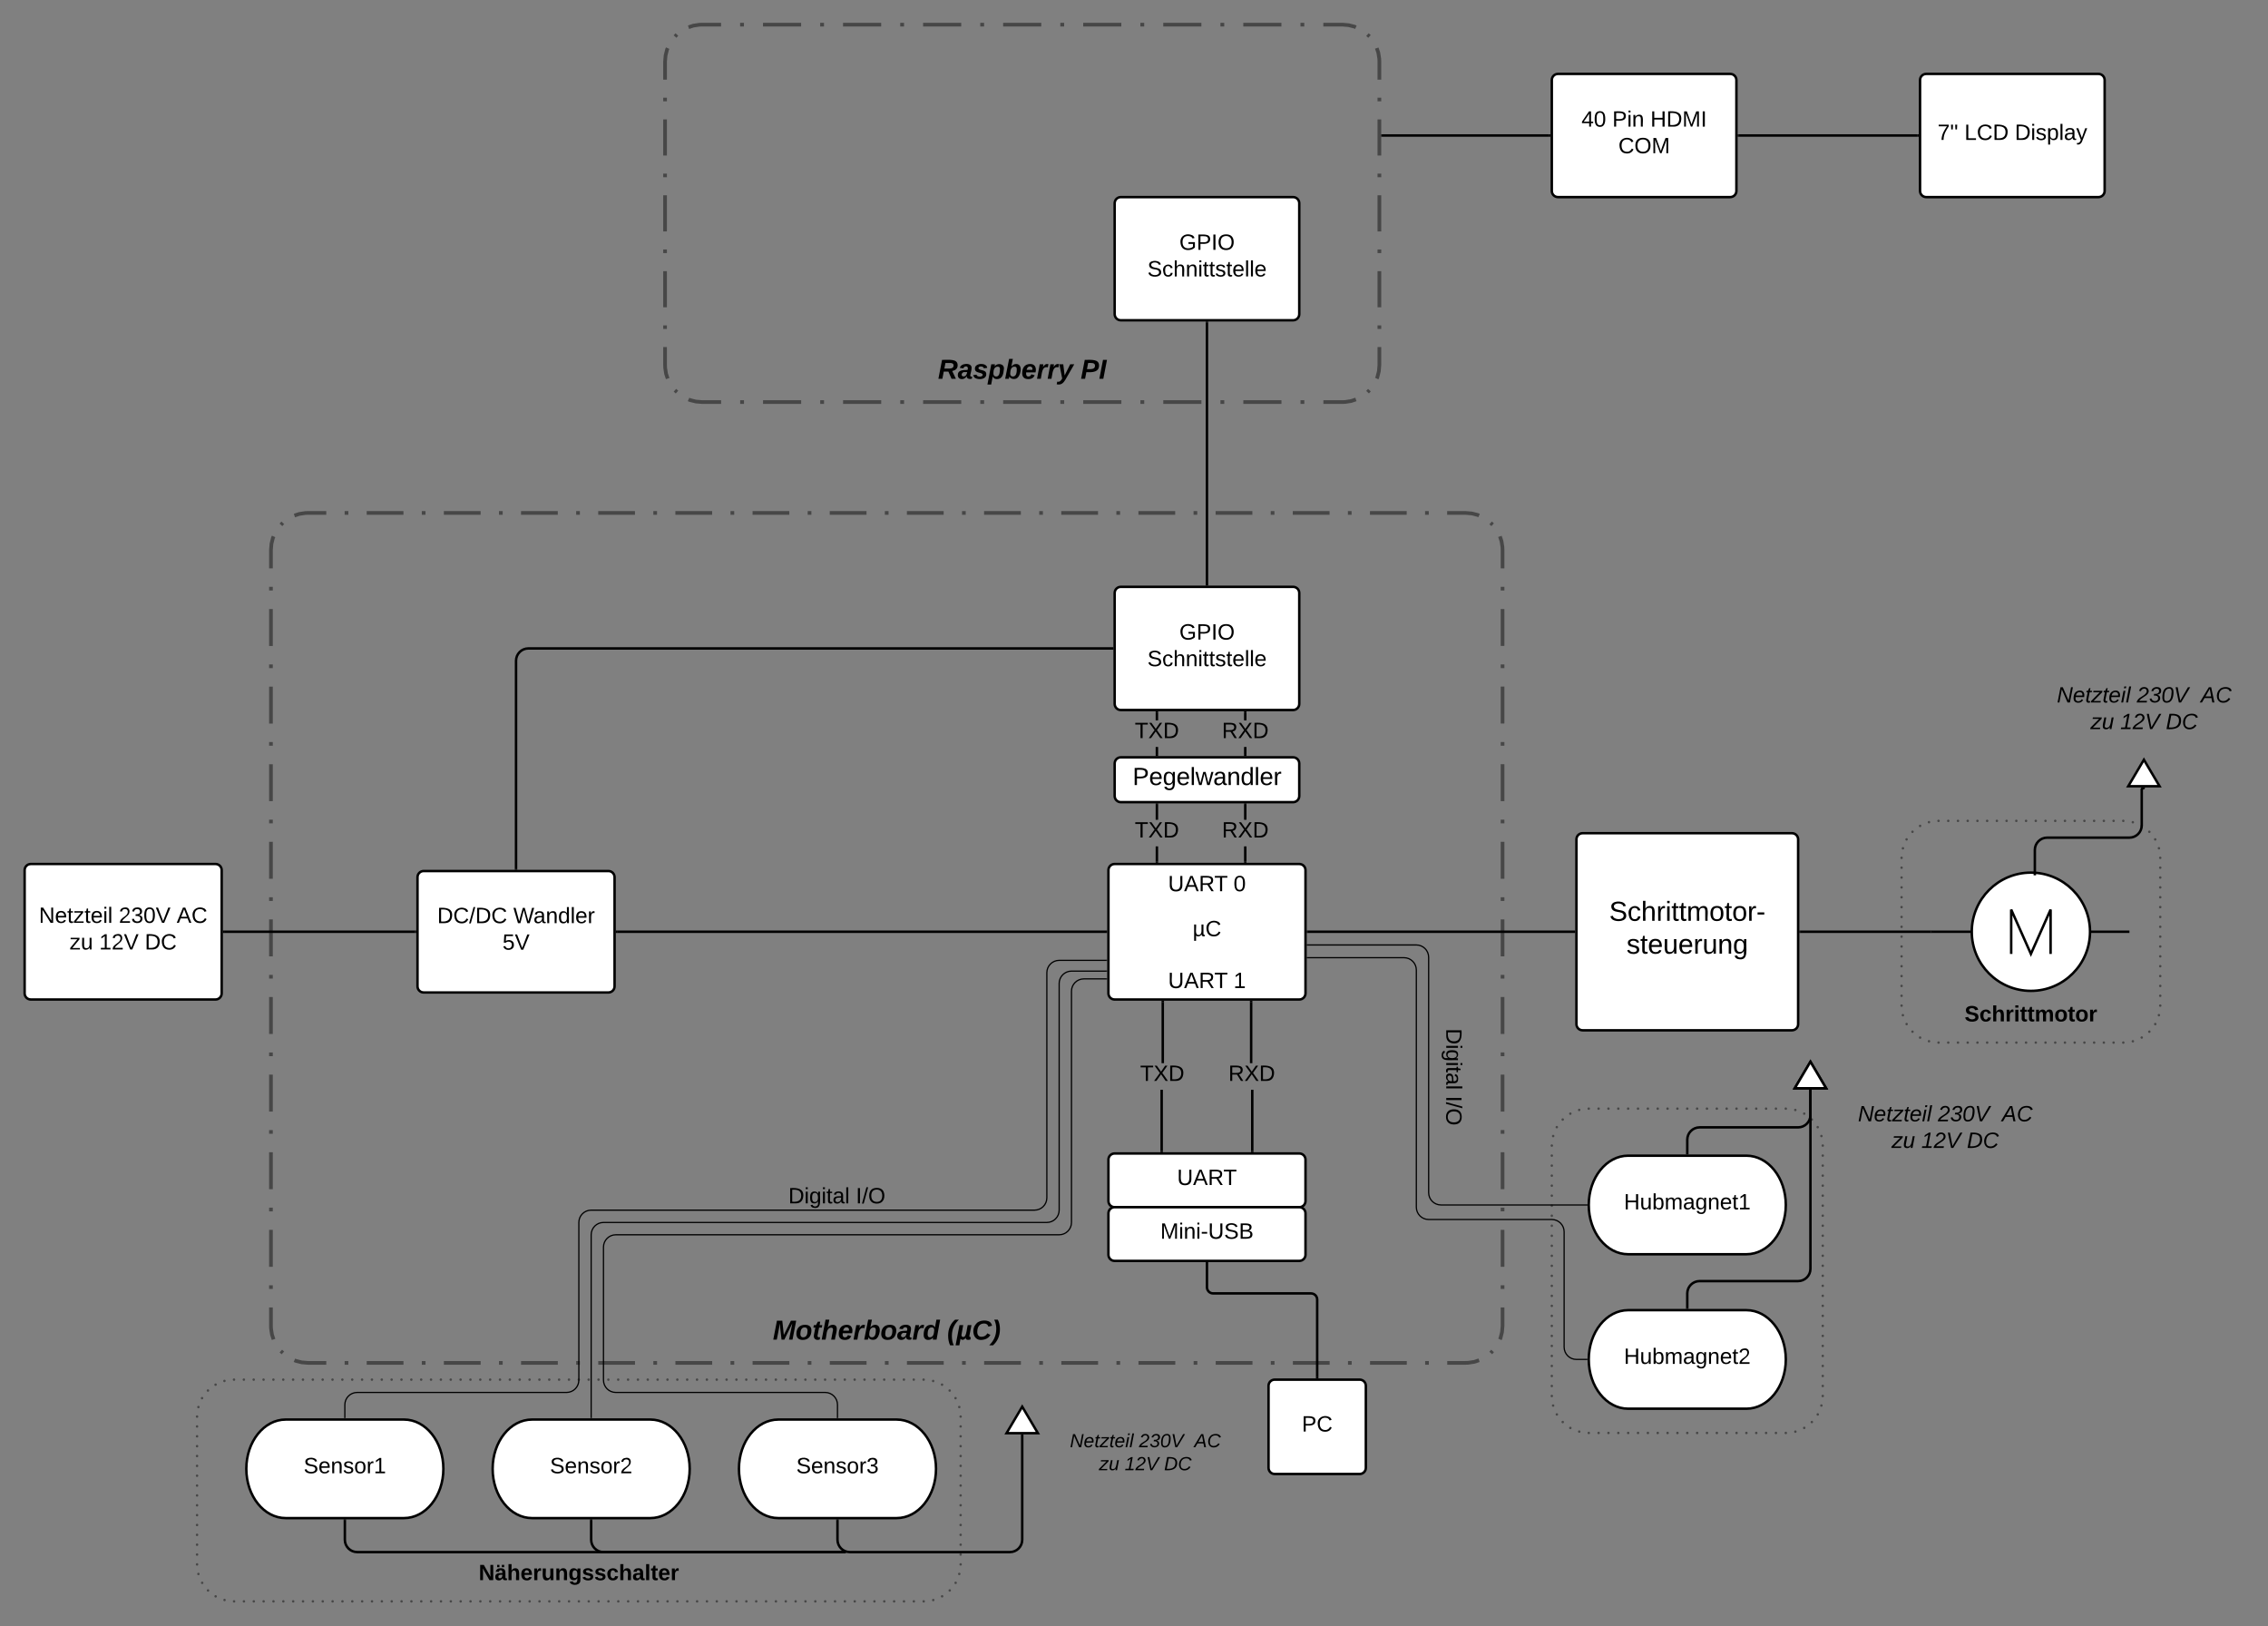 <svg xmlns="http://www.w3.org/2000/svg" xmlns:xlink="http://www.w3.org/1999/xlink" xmlns:lucid="lucid" width="1841.52" height="1320"><rect width="100%" height="100%" fill="#808080" stroke="none"/><g transform="translate(0 0)" lucid:page-tab-id="0_0"><path d="M1569 696.4h160v120h-160z" fill="none"/><path d="M1569 756.4h32c0 26.5 21.5 48 48 48s48-21.5 48-48-21.5-48-48-48-48 21.5-48 48m96 0h32z" stroke="#000" stroke-width="2" fill="#fff"/><path d="M1633 774.4v-36l16 36 16-36v36" stroke="#000" stroke-width="2" fill="none"/><path d="M220 446.4c0-16.57 13.43-30 30-30h940c16.57 0 30 13.43 30 30v630c0 16.57-13.43 30-30 30H250c-16.57 0-30-13.43-30-30z" fill-opacity="0"/><path d="M228.1 426.07l1.5-1.64m9.46-5.9l3.86-1.3 4.93-.75 2.15-.08h14.92m14.92 0h3m14.9 0h29.85m14.9 0h3m14.9 0h29.85m14.92 0h3m14.9 0h29.85m14.92 0h3m14.9 0h29.85m14.9 0h3m14.9 0h29.85m14.92 0h3m14.9 0h29.85m14.92 0h3m14.9 0h29.85m14.9 0h3m14.9 0h29.85m14.92 0h3m14.9 0h29.85m14.92 0h3m14.9 0h29.85m14.9 0h3m14.9 0h29.85m14.92 0h3m14.9 0h29.85m14.92 0h3m14.9 0h29.85m14.9 0h3m14.9 0h29.85m14.92 0h3m14.9 0H1190l5 .42 4.82 1.22 1.1.5m9.4 5.95l1.65 1.5m5.9 9.46l1.3 3.86.75 4.93.08 2.15v15m0 15v3m0 15v30m0 15v3m0 15v30m0 15v3m0 15v30m0 15v3m0 15v30m0 15v3m0 15v30m0 15v3m0 15v30m0 15v3m0 15v30m0 15v3m0 15v30m0 15v3m0 15v30m0 15v3m0 15v15l-.42 5-1.22 4.82-.5 1.1m-5.95 9.4l-1.5 1.65m-9.46 5.9l-3.86 1.3-4.93.75-2.15.08h-14.92m-14.92 0h-3m-14.9 0h-29.85m-14.9 0h-3m-14.9 0h-29.85m-14.92 0h-3m-14.9 0h-29.85m-14.92 0h-3m-14.9 0H924.4m-14.9 0h-3m-14.9 0h-29.85m-14.92 0h-3m-14.9 0h-29.85m-14.92 0h-3m-14.9 0H736.4m-14.9 0h-3m-14.9 0h-29.85m-14.92 0h-3m-14.9 0h-29.85m-14.92 0h-3m-14.9 0H548.4m-14.9 0h-3m-14.9 0h-29.85m-14.92 0h-3m-14.9 0h-29.85m-14.92 0h-3m-14.9 0H360.4m-14.9 0h-3m-14.9 0h-29.85m-14.92 0h-3m-14.9 0H250l-5-.42-4.82-1.22-1.1-.5m-9.4-5.95l-1.65-1.5m-5.9-9.46l-1.3-3.86-.75-4.93-.08-2.15v-15m0-15v-3m0-15v-30m0-15v-3m0-15v-30m0-15v-3m0-15v-30m0-15v-3m0-15v-30m0-15v-3m0-15v-30m0-15v-3m0-15v-30m0-15v-3m0-15v-30m0-15v-3m0-15v-30m0-15v-3m0-15v-30m0-15v-3m0-15v-15l.42-5 1.22-4.82.5-1.1" stroke="#474747" stroke-width="3" fill="none"/><use xlink:href="#a" transform="matrix(1,0,0,1,220,1076.4) translate(407.5 11.111)"/><use xlink:href="#b" transform="matrix(1,0,0,1,220,1076.4) translate(549.043 11.111)"/><path d="M1544 696.4c0-16.57 13.43-30 30-30h150c16.57 0 30 13.43 30 30v120c0 16.57-13.43 30-30 30h-150c-16.57 0-30-13.43-30-30z" fill-opacity="0"/><path d="M1545 696.4c0 .55-.45 1-1 1s-1-.45-1-1 .45-1 1-1 1 .45 1 1zm1.1-7.74c0 .55-.43 1-1 1-.54 0-1-.45-1-1s.46-1 1-1c.57 0 1 .45 1 1zm2.96-7.23c0 .55-.45 1-1 1s-1-.45-1-1c0-.56.45-1 1-1s1 .44 1 1zm4.8-6.18c0 .55-.46 1-1 1-.56 0-1-.45-1-1 0-.56.44-1 1-1 .54 0 1 .44 1 1zm6.18-4.76c0 .54-.45 1-1 1s-1-.46-1-1c0-.57.45-1 1-1s1 .43 1 1zm7.2-3.04c0 .56-.44 1-1 1-.54 0-1-.44-1-1 0-.55.46-1 1-1 .56 0 1 .45 1 1zm7.76-1.06c0 .55-.45 1-1 1s-1-.45-1-1 .45-1 1-1 1 .45 1 1zm7.9 0c0 .55-.45 1-1 1-.56 0-1-.45-1-1s.44-1 1-1c.55 0 1 .45 1 1zm7.9 0c0 .55-.46 1-1 1-.56 0-1-.45-1-1s.44-1 1-1c.54 0 1 .45 1 1zm7.88 0c0 .55-.44 1-1 1-.55 0-1-.45-1-1s.45-1 1-1c.56 0 1 .45 1 1zm7.9 0c0 .55-.45 1-1 1s-1-.45-1-1 .45-1 1-1 1 .45 1 1zm7.9 0c0 .55-.45 1-1 1-.56 0-1-.45-1-1s.44-1 1-1c.55 0 1 .45 1 1zm7.9 0c0 .55-.46 1-1 1-.56 0-1-.45-1-1s.44-1 1-1c.54 0 1 .45 1 1zm7.88 0c0 .55-.44 1-1 1-.55 0-1-.45-1-1s.45-1 1-1c.56 0 1 .45 1 1zm7.9 0c0 .55-.45 1-1 1s-1-.45-1-1 .45-1 1-1 1 .45 1 1zm7.9 0c0 .55-.46 1-1 1-.56 0-1-.45-1-1s.44-1 1-1c.54 0 1 .45 1 1zm7.9 0c0 .55-.46 1-1 1-.56 0-1-.45-1-1s.44-1 1-1c.54 0 1 .45 1 1zm7.88 0c0 .55-.45 1-1 1s-1-.45-1-1 .45-1 1-1 1 .45 1 1zm7.9 0c0 .55-.45 1-1 1-.56 0-1-.45-1-1s.44-1 1-1c.55 0 1 .45 1 1zm7.9 0c0 .55-.46 1-1 1-.56 0-1-.45-1-1s.44-1 1-1c.54 0 1 .45 1 1zm7.9 0c0 .55-.46 1-1 1-.57 0-1-.45-1-1s.43-1 1-1c.54 0 1 .45 1 1zm7.88 0c0 .55-.45 1-1 1s-1-.45-1-1 .45-1 1-1 1 .45 1 1zm7.9 0c0 .55-.45 1-1 1-.56 0-1-.45-1-1s.44-1 1-1c.55 0 1 .45 1 1zm7.9 0c0 .55-.46 1-1 1-.56 0-1-.45-1-1s.44-1 1-1c.54 0 1 .45 1 1zm7.9 0c0 .55-.46 1-1 1-.57 0-1-.45-1-1s.43-1 1-1c.54 0 1 .45 1 1zm7.88 0c0 .55-.45 1-1 1s-1-.45-1-1 .45-1 1-1 1 .45 1 1zm7.74 1.1c0 .57-.45 1-1 1s-1-.43-1-1c0-.54.45-1 1-1s1 .46 1 1zm7.23 2.96c0 .55-.44 1-1 1-.55 0-1-.45-1-1s.45-1 1-1c.56 0 1 .45 1 1zm6.18 4.8c0 .54-.44 1-1 1-.55 0-1-.46-1-1 0-.56.45-1 1-1 .56 0 1 .44 1 1zm4.76 6.18c0 .55-.43 1-1 1-.54 0-1-.45-1-1s.46-1 1-1c.57 0 1 .45 1 1zm3.04 7.2c0 .56-.45 1-1 1-.56 0-1-.44-1-1 0-.54.44-1 1-1 .55 0 1 .46 1 1zm1.06 7.76c0 .55-.45 1-1 1s-1-.45-1-1 .45-1 1-1 1 .45 1 1zm0 8c0 .55-.45 1-1 1s-1-.45-1-1 .45-1 1-1 1 .45 1 1zm0 8c0 .55-.45 1-1 1s-1-.45-1-1 .45-1 1-1 1 .45 1 1zm0 8c0 .55-.45 1-1 1s-1-.45-1-1 .45-1 1-1 1 .45 1 1zm0 8c0 .55-.45 1-1 1s-1-.45-1-1 .45-1 1-1 1 .45 1 1zm0 8c0 .55-.45 1-1 1s-1-.45-1-1 .45-1 1-1 1 .45 1 1zm0 8c0 .55-.45 1-1 1s-1-.45-1-1 .45-1 1-1 1 .45 1 1zm0 8c0 .55-.45 1-1 1s-1-.45-1-1 .45-1 1-1 1 .45 1 1zm0 8c0 .55-.45 1-1 1s-1-.45-1-1 .45-1 1-1 1 .45 1 1zm0 8c0 .55-.45 1-1 1s-1-.45-1-1 .45-1 1-1 1 .45 1 1zm0 8c0 .55-.45 1-1 1s-1-.45-1-1 .45-1 1-1 1 .45 1 1zm0 8c0 .55-.45 1-1 1s-1-.45-1-1 .45-1 1-1 1 .45 1 1zm0 8c0 .55-.45 1-1 1s-1-.45-1-1 .45-1 1-1 1 .45 1 1zm0 8c0 .55-.45 1-1 1s-1-.45-1-1 .45-1 1-1 1 .45 1 1zm0 8c0 .55-.45 1-1 1s-1-.45-1-1 .45-1 1-1 1 .45 1 1zm0 8c0 .55-.45 1-1 1s-1-.45-1-1 .45-1 1-1 1 .45 1 1zm-1.1 7.74c0 .55-.46 1-1 1-.57 0-1-.45-1-1s.43-1 1-1c.54 0 1 .45 1 1zm-2.96 7.23c0 .56-.45 1-1 1s-1-.44-1-1c0-.55.45-1 1-1s1 .45 1 1zm-4.8 6.18c0 .56-.44 1-1 1-.54 0-1-.44-1-1 0-.55.46-1 1-1 .56 0 1 .45 1 1zm-6.18 4.76c0 .57-.45 1-1 1s-1-.43-1-1c0-.54.45-1 1-1s1 .46 1 1zm-7.2 3.04c0 .55-.46 1-1 1-.56 0-1-.45-1-1 0-.56.44-1 1-1 .54 0 1 .44 1 1zm-7.76 1.06c0 .55-.45 1-1 1s-1-.45-1-1 .45-1 1-1 1 .45 1 1zm-7.9 0c0 .55-.44 1-1 1-.55 0-1-.45-1-1s.45-1 1-1c.56 0 1 .45 1 1zm-7.9 0c0 .55-.44 1-1 1-.54 0-1-.45-1-1s.46-1 1-1c.56 0 1 .45 1 1zm-7.88 0c0 .55-.45 1-1 1-.56 0-1-.45-1-1s.44-1 1-1c.55 0 1 .45 1 1zm-7.9 0c0 .55-.45 1-1 1s-1-.45-1-1 .45-1 1-1 1 .45 1 1zm-7.9 0c0 .55-.44 1-1 1-.55 0-1-.45-1-1s.45-1 1-1c.56 0 1 .45 1 1zm-7.9 0c0 .55-.44 1-1 1-.54 0-1-.45-1-1s.46-1 1-1c.56 0 1 .45 1 1zm-7.88 0c0 .55-.45 1-1 1-.56 0-1-.45-1-1s.44-1 1-1c.55 0 1 .45 1 1zm-7.9 0c0 .55-.45 1-1 1s-1-.45-1-1 .45-1 1-1 1 .45 1 1zm-7.9 0c0 .55-.44 1-1 1-.54 0-1-.45-1-1s.46-1 1-1c.56 0 1 .45 1 1zm-7.9 0c0 .55-.44 1-1 1-.54 0-1-.45-1-1s.46-1 1-1c.56 0 1 .45 1 1zm-7.88 0c0 .55-.45 1-1 1s-1-.45-1-1 .45-1 1-1 1 .45 1 1zm-7.9 0c0 .55-.44 1-1 1-.55 0-1-.45-1-1s.45-1 1-1c.56 0 1 .45 1 1zm-7.9 0c0 .55-.44 1-1 1-.54 0-1-.45-1-1s.46-1 1-1c.56 0 1 .45 1 1zm-7.9 0c0 .55-.43 1-1 1-.54 0-1-.45-1-1s.46-1 1-1c.57 0 1 .45 1 1zm-7.88 0c0 .55-.45 1-1 1s-1-.45-1-1 .45-1 1-1 1 .45 1 1zm-7.9 0c0 .55-.44 1-1 1-.55 0-1-.45-1-1s.45-1 1-1c.56 0 1 .45 1 1zm-7.9 0c0 .55-.44 1-1 1-.54 0-1-.45-1-1s.46-1 1-1c.56 0 1 .45 1 1zm-7.9 0c0 .55-.43 1-1 1-.54 0-1-.45-1-1s.46-1 1-1c.57 0 1 .45 1 1zm-7.88 0c0 .55-.45 1-1 1s-1-.45-1-1 .45-1 1-1 1 .45 1 1zm-7.74-1.1c0 .54-.45 1-1 1s-1-.46-1-1c0-.57.45-1 1-1s1 .43 1 1zm-7.23-2.96c0 .55-.45 1-1 1-.56 0-1-.45-1-1s.44-1 1-1c.55 0 1 .45 1 1zm-6.18-4.8c0 .56-.45 1-1 1-.56 0-1-.44-1-1 0-.54.44-1 1-1 .55 0 1 .46 1 1zm-4.76-6.18c0 .55-.46 1-1 1-.57 0-1-.45-1-1s.43-1 1-1c.54 0 1 .45 1 1zm-3.04-7.2c0 .54-.44 1-1 1-.55 0-1-.46-1-1 0-.56.45-1 1-1 .56 0 1 .44 1 1zm-1.06-7.76c0 .55-.45 1-1 1s-1-.45-1-1 .45-1 1-1 1 .45 1 1zm0-8c0 .55-.45 1-1 1s-1-.45-1-1 .45-1 1-1 1 .45 1 1zm0-8c0 .55-.45 1-1 1s-1-.45-1-1 .45-1 1-1 1 .45 1 1zm0-8c0 .55-.45 1-1 1s-1-.45-1-1 .45-1 1-1 1 .45 1 1zm0-8c0 .55-.45 1-1 1s-1-.45-1-1 .45-1 1-1 1 .45 1 1zm0-8c0 .55-.45 1-1 1s-1-.45-1-1 .45-1 1-1 1 .45 1 1zm0-8c0 .55-.45 1-1 1s-1-.45-1-1 .45-1 1-1 1 .45 1 1zm0-8c0 .55-.45 1-1 1s-1-.45-1-1 .45-1 1-1 1 .45 1 1zm0-8c0 .55-.45 1-1 1s-1-.45-1-1 .45-1 1-1 1 .45 1 1zm0-8c0 .55-.45 1-1 1s-1-.45-1-1 .45-1 1-1 1 .45 1 1zm0-8c0 .55-.45 1-1 1s-1-.45-1-1 .45-1 1-1 1 .45 1 1zm0-8c0 .55-.45 1-1 1s-1-.45-1-1 .45-1 1-1 1 .45 1 1zm0-8c0 .55-.45 1-1 1s-1-.45-1-1 .45-1 1-1 1 .45 1 1zm0-8c0 .55-.45 1-1 1s-1-.45-1-1 .45-1 1-1 1 .45 1 1zm0-8c0 .55-.45 1-1 1s-1-.45-1-1 .45-1 1-1 1 .45 1 1zm0-8c0 .55-.45 1-1 1s-1-.45-1-1 .45-1 1-1 1 .45 1 1z" fill="#474747"/><use xlink:href="#c" transform="matrix(1,0,0,1,1544,816.4) translate(51.15 12.8)"/><path d="M1280 681.4c0-2.76 2.24-5 5-5h170c2.76 0 5 2.24 5 5v150c0 2.76-2.24 5-5 5h-170c-2.76 0-5-2.24-5-5z" stroke="#000" stroke-width="2" fill="#fff"/><use xlink:href="#d" transform="matrix(1,0,0,1,1285,681.4) translate(21.574 66.111)"/><use xlink:href="#e" transform="matrix(1,0,0,1,1285,681.4) translate(35.648 92.778)"/><path d="M1568 756.4h-106" stroke="#000" stroke-width="2" fill="none"/><path d="M1569 757.4h-1.03v-2h1.03zM1462.03 757.4H1461v-2h1.03z"/><path d="M20 706.4c0-2.76 2.24-5 5-5h150c2.76 0 5 2.24 5 5v100c0 2.76-2.24 5-5 5H25c-2.76 0-5-2.24-5-5z" stroke="#000" stroke-width="2" fill="#fff"/><use xlink:href="#f" transform="matrix(1,0,0,1,25,706.4) translate(6.6 42.8)"/><use xlink:href="#g" transform="matrix(1,0,0,1,25,706.4) translate(71.45 42.8)"/><use xlink:href="#h" transform="matrix(1,0,0,1,25,706.4) translate(118.45 42.8)"/><use xlink:href="#i" transform="matrix(1,0,0,1,25,706.4) translate(31.55 64.4)"/><use xlink:href="#j" transform="matrix(1,0,0,1,25,706.4) translate(55.55 64.4)"/><use xlink:href="#k" transform="matrix(1,0,0,1,25,706.4) translate(92.55 64.4)"/><path d="M900 941.4c0-2.76 2.24-5 5-5h150c2.76 0 5 2.24 5 5V975c0 2.76-2.24 5-5 5H905c-2.76 0-5-2.24-5-5z" stroke="#000" stroke-width="2" fill="#fff"/><use xlink:href="#l" transform="matrix(1,0,0,1,905,941.4) translate(50.75 20.6)"/><path d="M905.06 481.4c0-2.76 2.24-5 5-5h139.88c2.76 0 5 2.24 5 5v90c0 2.76-2.24 5-5 5H910.06c-2.76 0-5-2.24-5-5z" stroke="#000" stroke-width="2" fill="#fff"/><use xlink:href="#m" transform="matrix(1,0,0,1,910.062,481.4) translate(47.5 37.8)"/><use xlink:href="#n" transform="matrix(1,0,0,1,910.062,481.4) translate(21.575 59.4)"/><path d="M900 706.4c0-2.76 2.24-5 5-5h150c2.76 0 5 2.24 5 5v100c0 2.76-2.24 5-5 5H905c-2.76 0-5-2.24-5-5z" stroke="#000" stroke-width="2" fill="#fff"/><use xlink:href="#o" transform="matrix(1,0,0,1,905,706.4) translate(63.35 53.6)"/><path d="M1278 756.4h-216" stroke="#000" stroke-width="2" fill="none"/><path d="M1279 757.4h-1.03v-2h1.03zM1062.03 757.4H1061v-2h1.03z"/><path d="M328 1152.4c17.67 0 32 17.9 32 40s-14.33 40-32 40h-96c-17.67 0-32-17.9-32-40s14.33-40 32-40z" stroke="#000" stroke-width="2" fill="#fff"/><use xlink:href="#p" transform="matrix(1,0,0,1,205,1157.4) translate(41.525 38.6)"/><path d="M728 1152.4c17.67 0 32 17.9 32 40s-14.33 40-32 40h-96c-17.67 0-32-17.9-32-40s14.33-40 32-40z" stroke="#000" stroke-width="2" fill="#fff"/><use xlink:href="#q" transform="matrix(1,0,0,1,605,1157.4) translate(41.525 38.6)"/><path d="M528 1152.4c17.67 0 32 17.9 32 40s-14.33 40-32 40h-96c-17.67 0-32-17.9-32-40s14.33-40 32-40z" stroke="#000" stroke-width="2" fill="#fff"/><use xlink:href="#r" transform="matrix(1,0,0,1,405,1157.4) translate(41.525 38.6)"/><path d="M160 1150c0-16.57 13.43-30 30-30h560c16.57 0 30 13.43 30 30v120c0 16.57-13.43 30-30 30H190c-16.57 0-30-13.43-30-30z" fill-opacity="0"/><path d="M161 1150c0 .55-.45 1-1 1s-1-.45-1-1 .45-1 1-1 1 .45 1 1zm1.1-7.74c0 .55-.43 1-1 1-.54 0-1-.45-1-1s.46-1 1-1c.57 0 1 .45 1 1zm2.96-7.23c0 .55-.45 1-1 1s-1-.45-1-1c0-.56.45-1 1-1s1 .44 1 1zm4.8-6.18c0 .55-.46 1-1 1-.56 0-1-.45-1-1 0-.56.44-1 1-1 .54 0 1 .44 1 1zm6.18-4.76c0 .54-.45 1-1 1s-1-.46-1-1c0-.57.45-1 1-1s1 .43 1 1zm7.2-3.04c0 .56-.44 1-1 1-.54 0-1-.44-1-1 0-.55.46-1 1-1 .56 0 1 .45 1 1zM191 1120c0 .55-.45 1-1 1s-1-.45-1-1 .45-1 1-1 1 .45 1 1zm8 0c0 .55-.45 1-1 1s-1-.45-1-1 .45-1 1-1 1 .45 1 1zm8 0c0 .55-.45 1-1 1s-1-.45-1-1 .45-1 1-1 1 .45 1 1zm8 0c0 .55-.45 1-1 1s-1-.45-1-1 .45-1 1-1 1 .45 1 1zm8 0c0 .55-.45 1-1 1s-1-.45-1-1 .45-1 1-1 1 .45 1 1zm8 0c0 .55-.45 1-1 1s-1-.45-1-1 .45-1 1-1 1 .45 1 1zm8 0c0 .55-.45 1-1 1s-1-.45-1-1 .45-1 1-1 1 .45 1 1zm8 0c0 .55-.45 1-1 1s-1-.45-1-1 .45-1 1-1 1 .45 1 1zm8 0c0 .55-.45 1-1 1s-1-.45-1-1 .45-1 1-1 1 .45 1 1zm8 0c0 .55-.45 1-1 1s-1-.45-1-1 .45-1 1-1 1 .45 1 1zm8 0c0 .55-.45 1-1 1s-1-.45-1-1 .45-1 1-1 1 .45 1 1zm8 0c0 .55-.45 1-1 1s-1-.45-1-1 .45-1 1-1 1 .45 1 1zm8 0c0 .55-.45 1-1 1s-1-.45-1-1 .45-1 1-1 1 .45 1 1zm8 0c0 .55-.45 1-1 1s-1-.45-1-1 .45-1 1-1 1 .45 1 1zm8 0c0 .55-.45 1-1 1s-1-.45-1-1 .45-1 1-1 1 .45 1 1zm8 0c0 .55-.45 1-1 1s-1-.45-1-1 .45-1 1-1 1 .45 1 1zm8 0c0 .55-.45 1-1 1s-1-.45-1-1 .45-1 1-1 1 .45 1 1zm8 0c0 .55-.45 1-1 1s-1-.45-1-1 .45-1 1-1 1 .45 1 1zm8 0c0 .55-.45 1-1 1s-1-.45-1-1 .45-1 1-1 1 .45 1 1zm8 0c0 .55-.45 1-1 1s-1-.45-1-1 .45-1 1-1 1 .45 1 1zm8 0c0 .55-.45 1-1 1s-1-.45-1-1 .45-1 1-1 1 .45 1 1zm8 0c0 .55-.45 1-1 1s-1-.45-1-1 .45-1 1-1 1 .45 1 1zm8 0c0 .55-.45 1-1 1s-1-.45-1-1 .45-1 1-1 1 .45 1 1zm8 0c0 .55-.45 1-1 1s-1-.45-1-1 .45-1 1-1 1 .45 1 1zm8 0c0 .55-.45 1-1 1s-1-.45-1-1 .45-1 1-1 1 .45 1 1zm8 0c0 .55-.45 1-1 1s-1-.45-1-1 .45-1 1-1 1 .45 1 1zm8 0c0 .55-.45 1-1 1s-1-.45-1-1 .45-1 1-1 1 .45 1 1zm8 0c0 .55-.45 1-1 1s-1-.45-1-1 .45-1 1-1 1 .45 1 1zm8 0c0 .55-.45 1-1 1s-1-.45-1-1 .45-1 1-1 1 .45 1 1zm8 0c0 .55-.45 1-1 1s-1-.45-1-1 .45-1 1-1 1 .45 1 1zm8 0c0 .55-.45 1-1 1s-1-.45-1-1 .45-1 1-1 1 .45 1 1zm8 0c0 .55-.45 1-1 1s-1-.45-1-1 .45-1 1-1 1 .45 1 1zm8 0c0 .55-.45 1-1 1s-1-.45-1-1 .45-1 1-1 1 .45 1 1zm8 0c0 .55-.45 1-1 1s-1-.45-1-1 .45-1 1-1 1 .45 1 1zm8 0c0 .55-.45 1-1 1s-1-.45-1-1 .45-1 1-1 1 .45 1 1zm8 0c0 .55-.45 1-1 1s-1-.45-1-1 .45-1 1-1 1 .45 1 1zm8 0c0 .55-.45 1-1 1s-1-.45-1-1 .45-1 1-1 1 .45 1 1zm8 0c0 .55-.45 1-1 1s-1-.45-1-1 .45-1 1-1 1 .45 1 1zm8 0c0 .55-.45 1-1 1s-1-.45-1-1 .45-1 1-1 1 .45 1 1zm8 0c0 .55-.45 1-1 1s-1-.45-1-1 .45-1 1-1 1 .45 1 1zm8 0c0 .55-.45 1-1 1s-1-.45-1-1 .45-1 1-1 1 .45 1 1zm8 0c0 .55-.45 1-1 1s-1-.45-1-1 .45-1 1-1 1 .45 1 1zm8 0c0 .55-.45 1-1 1s-1-.45-1-1 .45-1 1-1 1 .45 1 1zm8 0c0 .55-.45 1-1 1s-1-.45-1-1 .45-1 1-1 1 .45 1 1zm8 0c0 .55-.45 1-1 1s-1-.45-1-1 .45-1 1-1 1 .45 1 1zm8 0c0 .55-.45 1-1 1s-1-.45-1-1 .45-1 1-1 1 .45 1 1zm8 0c0 .55-.45 1-1 1s-1-.45-1-1 .45-1 1-1 1 .45 1 1zm8 0c0 .55-.45 1-1 1s-1-.45-1-1 .45-1 1-1 1 .45 1 1zm8 0c0 .55-.45 1-1 1s-1-.45-1-1 .45-1 1-1 1 .45 1 1zm8 0c0 .55-.45 1-1 1s-1-.45-1-1 .45-1 1-1 1 .45 1 1zm8 0c0 .55-.45 1-1 1s-1-.45-1-1 .45-1 1-1 1 .45 1 1zm8 0c0 .55-.45 1-1 1s-1-.45-1-1 .45-1 1-1 1 .45 1 1zm8 0c0 .55-.45 1-1 1s-1-.45-1-1 .45-1 1-1 1 .45 1 1zm8 0c0 .55-.45 1-1 1s-1-.45-1-1 .45-1 1-1 1 .45 1 1zm8 0c0 .55-.45 1-1 1s-1-.45-1-1 .45-1 1-1 1 .45 1 1zm8 0c0 .55-.45 1-1 1s-1-.45-1-1 .45-1 1-1 1 .45 1 1zm8 0c0 .55-.45 1-1 1s-1-.45-1-1 .45-1 1-1 1 .45 1 1zm8 0c0 .55-.45 1-1 1s-1-.45-1-1 .45-1 1-1 1 .45 1 1zm8 0c0 .55-.45 1-1 1s-1-.45-1-1 .45-1 1-1 1 .45 1 1zm8 0c0 .55-.45 1-1 1s-1-.45-1-1 .45-1 1-1 1 .45 1 1zm8 0c0 .55-.45 1-1 1s-1-.45-1-1 .45-1 1-1 1 .45 1 1zm8 0c0 .55-.45 1-1 1s-1-.45-1-1 .45-1 1-1 1 .45 1 1zm8 0c0 .55-.45 1-1 1s-1-.45-1-1 .45-1 1-1 1 .45 1 1zm8 0c0 .55-.45 1-1 1s-1-.45-1-1 .45-1 1-1 1 .45 1 1zm8 0c0 .55-.45 1-1 1s-1-.45-1-1 .45-1 1-1 1 .45 1 1zm8 0c0 .55-.45 1-1 1s-1-.45-1-1 .45-1 1-1 1 .45 1 1zm8 0c0 .55-.45 1-1 1s-1-.45-1-1 .45-1 1-1 1 .45 1 1zm8 0c0 .55-.45 1-1 1s-1-.45-1-1 .45-1 1-1 1 .45 1 1zm8 0c0 .55-.45 1-1 1s-1-.45-1-1 .45-1 1-1 1 .45 1 1zm8 0c0 .55-.45 1-1 1s-1-.45-1-1 .45-1 1-1 1 .45 1 1zm8 0c0 .55-.45 1-1 1s-1-.45-1-1 .45-1 1-1 1 .45 1 1zm7.74 1.1c0 .57-.45 1-1 1s-1-.43-1-1c0-.54.45-1 1-1s1 .46 1 1zm7.23 2.96c0 .55-.44 1-1 1-.55 0-1-.45-1-1s.45-1 1-1c.56 0 1 .45 1 1zm6.18 4.8c0 .54-.44 1-1 1-.55 0-1-.46-1-1 0-.56.45-1 1-1 .56 0 1 .44 1 1zm4.76 6.18c0 .55-.43 1-1 1-.54 0-1-.45-1-1s.46-1 1-1c.57 0 1 .45 1 1zm3.04 7.2c0 .56-.45 1-1 1-.56 0-1-.44-1-1 0-.54.44-1 1-1 .55 0 1 .46 1 1zM781 1150c0 .55-.45 1-1 1s-1-.45-1-1 .45-1 1-1 1 .45 1 1zm0 8c0 .55-.45 1-1 1s-1-.45-1-1 .45-1 1-1 1 .45 1 1zm0 8c0 .55-.45 1-1 1s-1-.45-1-1 .45-1 1-1 1 .45 1 1zm0 8c0 .55-.45 1-1 1s-1-.45-1-1 .45-1 1-1 1 .45 1 1zm0 8c0 .55-.45 1-1 1s-1-.45-1-1 .45-1 1-1 1 .45 1 1zm0 8c0 .55-.45 1-1 1s-1-.45-1-1 .45-1 1-1 1 .45 1 1zm0 8c0 .55-.45 1-1 1s-1-.45-1-1 .45-1 1-1 1 .45 1 1zm0 8c0 .55-.45 1-1 1s-1-.45-1-1 .45-1 1-1 1 .45 1 1zm0 8c0 .55-.45 1-1 1s-1-.45-1-1 .45-1 1-1 1 .45 1 1zm0 8c0 .55-.45 1-1 1s-1-.45-1-1 .45-1 1-1 1 .45 1 1zm0 8c0 .55-.45 1-1 1s-1-.45-1-1 .45-1 1-1 1 .45 1 1zm0 8c0 .55-.45 1-1 1s-1-.45-1-1 .45-1 1-1 1 .45 1 1zm0 8c0 .55-.45 1-1 1s-1-.45-1-1 .45-1 1-1 1 .45 1 1zm0 8c0 .55-.45 1-1 1s-1-.45-1-1 .45-1 1-1 1 .45 1 1zm0 8c0 .55-.45 1-1 1s-1-.45-1-1 .45-1 1-1 1 .45 1 1zm0 8c0 .55-.45 1-1 1s-1-.45-1-1 .45-1 1-1 1 .45 1 1zm-1.1 7.74c0 .55-.46 1-1 1-.57 0-1-.45-1-1s.43-1 1-1c.54 0 1 .45 1 1zm-2.96 7.23c0 .56-.45 1-1 1s-1-.44-1-1c0-.55.45-1 1-1s1 .45 1 1zm-4.8 6.18c0 .56-.44 1-1 1-.54 0-1-.44-1-1 0-.55.46-1 1-1 .56 0 1 .45 1 1zm-6.18 4.76c0 .57-.45 1-1 1s-1-.43-1-1c0-.54.45-1 1-1s1 .46 1 1zm-7.2 3.04c0 .55-.46 1-1 1-.56 0-1-.45-1-1 0-.56.44-1 1-1 .54 0 1 .44 1 1zM751 1300c0 .55-.45 1-1 1s-1-.45-1-1 .45-1 1-1 1 .45 1 1zm-8 0c0 .55-.45 1-1 1s-1-.45-1-1 .45-1 1-1 1 .45 1 1zm-8 0c0 .55-.45 1-1 1s-1-.45-1-1 .45-1 1-1 1 .45 1 1zm-8 0c0 .55-.45 1-1 1s-1-.45-1-1 .45-1 1-1 1 .45 1 1zm-8 0c0 .55-.45 1-1 1s-1-.45-1-1 .45-1 1-1 1 .45 1 1zm-8 0c0 .55-.45 1-1 1s-1-.45-1-1 .45-1 1-1 1 .45 1 1zm-8 0c0 .55-.45 1-1 1s-1-.45-1-1 .45-1 1-1 1 .45 1 1zm-8 0c0 .55-.45 1-1 1s-1-.45-1-1 .45-1 1-1 1 .45 1 1zm-8 0c0 .55-.45 1-1 1s-1-.45-1-1 .45-1 1-1 1 .45 1 1zm-8 0c0 .55-.45 1-1 1s-1-.45-1-1 .45-1 1-1 1 .45 1 1zm-8 0c0 .55-.45 1-1 1s-1-.45-1-1 .45-1 1-1 1 .45 1 1zm-8 0c0 .55-.45 1-1 1s-1-.45-1-1 .45-1 1-1 1 .45 1 1zm-8 0c0 .55-.45 1-1 1s-1-.45-1-1 .45-1 1-1 1 .45 1 1zm-8 0c0 .55-.45 1-1 1s-1-.45-1-1 .45-1 1-1 1 .45 1 1zm-8 0c0 .55-.45 1-1 1s-1-.45-1-1 .45-1 1-1 1 .45 1 1zm-8 0c0 .55-.45 1-1 1s-1-.45-1-1 .45-1 1-1 1 .45 1 1zm-8 0c0 .55-.45 1-1 1s-1-.45-1-1 .45-1 1-1 1 .45 1 1zm-8 0c0 .55-.45 1-1 1s-1-.45-1-1 .45-1 1-1 1 .45 1 1zm-8 0c0 .55-.45 1-1 1s-1-.45-1-1 .45-1 1-1 1 .45 1 1zm-8 0c0 .55-.45 1-1 1s-1-.45-1-1 .45-1 1-1 1 .45 1 1zm-8 0c0 .55-.45 1-1 1s-1-.45-1-1 .45-1 1-1 1 .45 1 1zm-8 0c0 .55-.45 1-1 1s-1-.45-1-1 .45-1 1-1 1 .45 1 1zm-8 0c0 .55-.45 1-1 1s-1-.45-1-1 .45-1 1-1 1 .45 1 1zm-8 0c0 .55-.45 1-1 1s-1-.45-1-1 .45-1 1-1 1 .45 1 1zm-8 0c0 .55-.45 1-1 1s-1-.45-1-1 .45-1 1-1 1 .45 1 1zm-8 0c0 .55-.45 1-1 1s-1-.45-1-1 .45-1 1-1 1 .45 1 1zm-8 0c0 .55-.45 1-1 1s-1-.45-1-1 .45-1 1-1 1 .45 1 1zm-8 0c0 .55-.45 1-1 1s-1-.45-1-1 .45-1 1-1 1 .45 1 1zm-8 0c0 .55-.45 1-1 1s-1-.45-1-1 .45-1 1-1 1 .45 1 1zm-8 0c0 .55-.45 1-1 1s-1-.45-1-1 .45-1 1-1 1 .45 1 1zm-8 0c0 .55-.45 1-1 1s-1-.45-1-1 .45-1 1-1 1 .45 1 1zm-8 0c0 .55-.45 1-1 1s-1-.45-1-1 .45-1 1-1 1 .45 1 1zm-8 0c0 .55-.45 1-1 1s-1-.45-1-1 .45-1 1-1 1 .45 1 1zm-8 0c0 .55-.45 1-1 1s-1-.45-1-1 .45-1 1-1 1 .45 1 1zm-8 0c0 .55-.45 1-1 1s-1-.45-1-1 .45-1 1-1 1 .45 1 1zm-8 0c0 .55-.45 1-1 1s-1-.45-1-1 .45-1 1-1 1 .45 1 1zm-8 0c0 .55-.45 1-1 1s-1-.45-1-1 .45-1 1-1 1 .45 1 1zm-8 0c0 .55-.45 1-1 1s-1-.45-1-1 .45-1 1-1 1 .45 1 1zm-8 0c0 .55-.45 1-1 1s-1-.45-1-1 .45-1 1-1 1 .45 1 1zm-8 0c0 .55-.45 1-1 1s-1-.45-1-1 .45-1 1-1 1 .45 1 1zm-8 0c0 .55-.45 1-1 1s-1-.45-1-1 .45-1 1-1 1 .45 1 1zm-8 0c0 .55-.45 1-1 1s-1-.45-1-1 .45-1 1-1 1 .45 1 1zm-8 0c0 .55-.45 1-1 1s-1-.45-1-1 .45-1 1-1 1 .45 1 1zm-8 0c0 .55-.45 1-1 1s-1-.45-1-1 .45-1 1-1 1 .45 1 1zm-8 0c0 .55-.45 1-1 1s-1-.45-1-1 .45-1 1-1 1 .45 1 1zm-8 0c0 .55-.45 1-1 1s-1-.45-1-1 .45-1 1-1 1 .45 1 1zm-8 0c0 .55-.45 1-1 1s-1-.45-1-1 .45-1 1-1 1 .45 1 1zm-8 0c0 .55-.45 1-1 1s-1-.45-1-1 .45-1 1-1 1 .45 1 1zm-8 0c0 .55-.45 1-1 1s-1-.45-1-1 .45-1 1-1 1 .45 1 1zm-8 0c0 .55-.45 1-1 1s-1-.45-1-1 .45-1 1-1 1 .45 1 1zm-8 0c0 .55-.45 1-1 1s-1-.45-1-1 .45-1 1-1 1 .45 1 1zm-8 0c0 .55-.45 1-1 1s-1-.45-1-1 .45-1 1-1 1 .45 1 1zm-8 0c0 .55-.45 1-1 1s-1-.45-1-1 .45-1 1-1 1 .45 1 1zm-8 0c0 .55-.45 1-1 1s-1-.45-1-1 .45-1 1-1 1 .45 1 1zm-8 0c0 .55-.45 1-1 1s-1-.45-1-1 .45-1 1-1 1 .45 1 1zm-8 0c0 .55-.45 1-1 1s-1-.45-1-1 .45-1 1-1 1 .45 1 1zm-8 0c0 .55-.45 1-1 1s-1-.45-1-1 .45-1 1-1 1 .45 1 1zm-8 0c0 .55-.45 1-1 1s-1-.45-1-1 .45-1 1-1 1 .45 1 1zm-8 0c0 .55-.45 1-1 1s-1-.45-1-1 .45-1 1-1 1 .45 1 1zm-8 0c0 .55-.45 1-1 1s-1-.45-1-1 .45-1 1-1 1 .45 1 1zm-8 0c0 .55-.45 1-1 1s-1-.45-1-1 .45-1 1-1 1 .45 1 1zm-8 0c0 .55-.45 1-1 1s-1-.45-1-1 .45-1 1-1 1 .45 1 1zm-8 0c0 .55-.45 1-1 1s-1-.45-1-1 .45-1 1-1 1 .45 1 1zm-8 0c0 .55-.45 1-1 1s-1-.45-1-1 .45-1 1-1 1 .45 1 1zm-8 0c0 .55-.45 1-1 1s-1-.45-1-1 .45-1 1-1 1 .45 1 1zm-8 0c0 .55-.45 1-1 1s-1-.45-1-1 .45-1 1-1 1 .45 1 1zm-8 0c0 .55-.45 1-1 1s-1-.45-1-1 .45-1 1-1 1 .45 1 1zm-8 0c0 .55-.45 1-1 1s-1-.45-1-1 .45-1 1-1 1 .45 1 1zm-8 0c0 .55-.45 1-1 1s-1-.45-1-1 .45-1 1-1 1 .45 1 1zm-8 0c0 .55-.45 1-1 1s-1-.45-1-1 .45-1 1-1 1 .45 1 1zm-8 0c0 .55-.45 1-1 1s-1-.45-1-1 .45-1 1-1 1 .45 1 1zm-7.74-1.1c0 .54-.45 1-1 1s-1-.46-1-1c0-.57.45-1 1-1s1 .43 1 1zm-7.23-2.96c0 .55-.45 1-1 1-.56 0-1-.45-1-1s.44-1 1-1c.55 0 1 .45 1 1zm-6.18-4.8c0 .56-.45 1-1 1-.56 0-1-.44-1-1 0-.54.44-1 1-1 .55 0 1 .46 1 1zm-4.76-6.18c0 .55-.46 1-1 1-.57 0-1-.45-1-1s.43-1 1-1c.54 0 1 .45 1 1zm-3.04-7.2c0 .54-.44 1-1 1-.55 0-1-.46-1-1 0-.56.45-1 1-1 .56 0 1 .44 1 1zM161 1270c0 .55-.45 1-1 1s-1-.45-1-1 .45-1 1-1 1 .45 1 1zm0-8c0 .55-.45 1-1 1s-1-.45-1-1 .45-1 1-1 1 .45 1 1zm0-8c0 .55-.45 1-1 1s-1-.45-1-1 .45-1 1-1 1 .45 1 1zm0-8c0 .55-.45 1-1 1s-1-.45-1-1 .45-1 1-1 1 .45 1 1zm0-8c0 .55-.45 1-1 1s-1-.45-1-1 .45-1 1-1 1 .45 1 1zm0-8c0 .55-.45 1-1 1s-1-.45-1-1 .45-1 1-1 1 .45 1 1zm0-8c0 .55-.45 1-1 1s-1-.45-1-1 .45-1 1-1 1 .45 1 1zm0-8c0 .55-.45 1-1 1s-1-.45-1-1 .45-1 1-1 1 .45 1 1zm0-8c0 .55-.45 1-1 1s-1-.45-1-1 .45-1 1-1 1 .45 1 1zm0-8c0 .55-.45 1-1 1s-1-.45-1-1 .45-1 1-1 1 .45 1 1zm0-8c0 .55-.45 1-1 1s-1-.45-1-1 .45-1 1-1 1 .45 1 1zm0-8c0 .55-.45 1-1 1s-1-.45-1-1 .45-1 1-1 1 .45 1 1zm0-8c0 .55-.45 1-1 1s-1-.45-1-1 .45-1 1-1 1 .45 1 1zm0-8c0 .55-.45 1-1 1s-1-.45-1-1 .45-1 1-1 1 .45 1 1zm0-8c0 .55-.45 1-1 1s-1-.45-1-1 .45-1 1-1 1 .45 1 1z" fill="#474747"/><use xlink:href="#s" transform="matrix(1,0,0,1,160,1270) translate(228.675 12.8)"/><path d="M1012.1 699.4h-2v-12.3h2zm0-33.9h-2v-12.3h2z"/><path d="M1012.1 653.23h-2v-1.03h2zM1012.1 700.4h-2v-1.03h2z"/><use xlink:href="#t" transform="matrix(1,0,0,1,992.15,665.5) translate(0 14.4)"/><path d="M940.35 699.4h-2v-12.3h2zm0-33.9h-2v-12.3h2z"/><path d="M940.35 653.23h-2v-1.03h2zM940.35 700.4h-2v-1.03h2z"/><use xlink:href="#u" transform="matrix(1,0,0,1,921.4,665.5) translate(0 14.4)"/><path d="M1017.78 934.4h-2v-49.7h2zm-.9-71.3h-2v-49.7h2z"/><path d="M1016.88 813.43h-2v-1.03h2zM1017.78 935.4h-2v-1.03h2z"/><use xlink:href="#t" transform="matrix(1,0,0,1,997.38,863.1) translate(0 14.4)"/><path d="M944.22 934.4h-2v-49.7h2zm.9-71.3h-2v-49.7h2z"/><path d="M945.13 813.43h-2v-1.03h2zM944.22 935.4h-2v-1.03h2z"/><use xlink:href="#u" transform="matrix(1,0,0,1,925.72,863.1) translate(0 14.4)"/><path d="M339 712.1c0-2.76 2.24-5 5-5h150c2.76 0 5 2.24 5 5v88.6c0 2.76-2.24 5-5 5H344c-2.76 0-5-2.24-5-5z" stroke="#000" stroke-width="2" fill="#fff"/><use xlink:href="#v" transform="matrix(1,0,0,1,344,712.1) translate(11 37.3)"/><use xlink:href="#w" transform="matrix(1,0,0,1,344,712.1) translate(72.8 37.3)"/><use xlink:href="#x" transform="matrix(1,0,0,1,344,712.1) translate(64 58.9)"/><path d="M1030 1125c0-2.76 2.24-5 5-5h69c2.76 0 5 2.24 5 5v66.6c0 2.76-2.24 5-5 5h-69c-2.76 0-5-2.24-5-5z" stroke="#000" stroke-width="2" fill="#fff"/><use xlink:href="#y" transform="matrix(1,0,0,1,1035,1125) translate(22.025 37.1)"/><path d="M980 982v63c0 2.76 2.24 5 5 5h79.5c2.76 0 5 2.24 5 5v63" stroke="#000" stroke-width="2" fill="none"/><path d="M981 982.03h-2V981h2zM1070.5 1119h-2v-1.03h2z"/><path d="M540 50c0-16.57 13.43-30 30-30h520c16.57 0 30 13.43 30 30v246.4c0 16.57-13.43 30-30 30H570c-16.57 0-30-13.43-30-30z" fill-opacity="0"/><path d="M548.1 29.67l1.5-1.64m9.46-5.9l3.86-1.3 4.93-.75L570 20h15.48m15.47 0h3.1m15.47 0h30.96m15.47 0h3.1m15.47 0h30.96m15.47 0h3.1m15.47 0h30.96m15.47 0h3.1m15.47 0h30.96m15.47 0h3.1m15.47 0h30.96m15.47 0h3.1m15.47 0h30.96m15.47 0h3.1m15.47 0h30.96m15.47 0h3.1m15.47 0H1090l5 .42 4.82 1.22 1.1.5m9.4 5.95l1.65 1.5m5.9 9.46l1.3 3.86.75 4.93.08 2.15v14.67m0 14.66v2.94m0 14.66v29.34m0 14.66v2.94m0 14.66v29.34m0 14.66v2.94m0 14.66v29.34m0 14.66v2.94m0 14.66v14.67l-.42 5-1.22 4.82-.5 1.1m-5.95 9.4l-1.5 1.65m-9.46 5.9l-3.86 1.3-4.93.75-2.15.08h-15.48m-15.47 0h-3.1m-15.47 0h-30.96m-15.47 0h-3.1m-15.47 0h-30.96m-15.47 0h-3.1m-15.47 0h-30.96m-15.47 0h-3.1m-15.47 0h-30.96m-15.47 0h-3.1m-15.47 0h-30.96m-15.47 0h-3.1m-15.47 0h-30.96m-15.47 0h-3.1m-15.47 0h-30.96m-15.47 0h-3.1m-15.47 0H570l-5-.42-4.82-1.22-1.1-.5m-9.4-5.95l-1.65-1.5m-5.9-9.46l-1.3-3.86-.75-4.93-.08-2.15v-14.67m0-14.66v-2.94m0-14.66v-29.34m0-14.66v-2.94m0-14.66v-29.34m0-14.66v-2.94m0-14.66V96.93m0-14.66v-2.94m0-14.66V50l.42-5 1.22-4.82.5-1.1" stroke="#474747" stroke-width="3" fill="none"/><use xlink:href="#z" transform="matrix(1,0,0,1,540,296.4) translate(221.574 11.111)"/><use xlink:href="#A" transform="matrix(1,0,0,1,540,296.4) translate(337.438 11.111)"/><path d="M905.06 165c0-2.76 2.24-5 5-5h139.88c2.76 0 5 2.24 5 5v90c0 2.76-2.24 5-5 5H910.06c-2.76 0-5-2.24-5-5z" stroke="#000" stroke-width="2" fill="#fff"/><use xlink:href="#m" transform="matrix(1,0,0,1,910.062,165) translate(47.5 37.8)"/><use xlink:href="#n" transform="matrix(1,0,0,1,910.062,165) translate(21.575 59.4)"/><path d="M980 474.4V262" stroke="#000" stroke-width="2" fill="none"/><path d="M981 475.4h-2v-1.03h2zM981 262.03h-2V261h2z"/><path d="M1559 65c0-2.76 2.24-5 5-5h139.88c2.76 0 5 2.24 5 5v90c0 2.76-2.24 5-5 5H1564c-2.76 0-5-2.24-5-5z" stroke="#000" stroke-width="2" fill="#fff"/><use xlink:href="#B" transform="matrix(1,0,0,1,1564,65) translate(9.225 48.6)"/><use xlink:href="#C" transform="matrix(1,0,0,1,1564,65) translate(31.025 48.6)"/><use xlink:href="#D" transform="matrix(1,0,0,1,1564,65) translate(71.925 48.6)"/><path d="M1260 65c0-2.76 2.24-5 5-5h139.88c2.76 0 5 2.24 5 5v90c0 2.76-2.24 5-5 5H1265c-2.76 0-5-2.24-5-5z" stroke="#000" stroke-width="2" fill="#fff"/><use xlink:href="#E" transform="matrix(1,0,0,1,1265,65) translate(19.1 37.8)"/><use xlink:href="#F" transform="matrix(1,0,0,1,1265,65) translate(44.1 37.8)"/><use xlink:href="#G" transform="matrix(1,0,0,1,1265,65) translate(75.05 37.8)"/><use xlink:href="#H" transform="matrix(1,0,0,1,1265,65) translate(49.05 59.4)"/><path d="M1258 110h-135.5" stroke="#000" stroke-width="2" fill="none"/><path d="M1259 111h-1.03v-2h1.03zM1122.53 111h-1.03v-2h1.03z"/><path d="M1557 110h-145.12" stroke="#000" stroke-width="2" fill="none"/><path d="M1558 111h-1.03v-2h1.03zM1411.9 111h-1.03v-2h1.03z"/><path d="M280 1150.9v-10.5c0-5.52 4.48-10 10-10h170c5.52 0 10-4.48 10-10v-128c0-5.52 4.48-10 10-10h360c5.52 0 10-4.48 10-10V789.63c0-5.52 4.48-10 10-10h38.5" stroke="#000" fill="none"/><path d="M280.5 1151.4h-1v-.5h1zM899 780.13h-.5v-1h.5z"/><path d="M480 1150.9v-148.5c0-5.52 4.48-10 10-10h360c5.52 0 10-4.48 10-10V798.36c0-5.53 4.48-10 10-10h28.5" stroke="#000" fill="none"/><path d="M480.5 1151.4h-1v-.5h1zM899 788.86h-.5v-1h.5z"/><path d="M680 1150.9v-10.5c0-5.52-4.48-10-10-10H500c-5.52 0-10-4.48-10-10v-108c0-5.52 4.48-10 10-10h360c5.52 0 10-4.48 10-10V804.66c0-5.53 4.48-10 10-10h18.5" stroke="#000" fill="none"/><path d="M680.5 1151.4h-1v-.5h1zM899 795.16h-.5v-1h.5z"/><path d="M1660 540h161.52v74.8H1660z" stroke="#000" stroke-opacity="0" fill="#fff" fill-opacity="0"/><use xlink:href="#I" transform="matrix(1,0,0,1,1665,545) translate(5.1 25.3)"/><use xlink:href="#J" transform="matrix(1,0,0,1,1665,545) translate(69.95 25.3)"/><use xlink:href="#K" transform="matrix(1,0,0,1,1665,545) translate(121.95 25.3)"/><use xlink:href="#L" transform="matrix(1,0,0,1,1665,545) translate(32.55 46.9)"/><use xlink:href="#M" transform="matrix(1,0,0,1,1665,545) translate(56.55 46.9)"/><use xlink:href="#N" transform="matrix(1,0,0,1,1665,545) translate(93.55 46.9)"/><path d="M1652.2 706.57V690c0-5.52 4.47-10 10-10h66.8c5.52 0 10-4.48 10-10v-29.12c0-.5.4-.88.88-.88h.17c.4 0 .7-.32.7-.72M1652.2 706.54v4.03" stroke="#000" stroke-width="2" fill="none"/><path d="M1753.5 638.28h-25.46l12.72-21.52z" fill="#fff"/><path d="M1755.24 639.28h-28.96l14.48-24.48zm-25.45-2h21.94l-10.98-18.55z"/><path d="M1418 938.2c17.67 0 32 17.9 32 40s-14.33 40-32 40h-96c-17.67 0-32-17.9-32-40s14.33-40 32-40z" stroke="#000" stroke-width="2" fill="#fff"/><use xlink:href="#O" transform="matrix(1,0,0,1,1295,943.2) translate(23.55 38.6)"/><path d="M1418 1063.6c17.67 0 32 17.9 32 40s-14.33 40-32 40h-96c-17.67 0-32-17.9-32-40s14.33-40 32-40z" stroke="#000" stroke-width="2" fill="#fff"/><use xlink:href="#P" transform="matrix(1,0,0,1,1295,1068.6) translate(23.55 38.6)"/><path d="M1260 930c0-16.57 13.43-30 30-30h160c16.57 0 30 13.43 30 30v203.3c0 16.57-13.43 30-30 30h-160c-16.57 0-30-13.43-30-30z" fill-opacity="0"/><path d="M1261 930c0 .55-.45 1-1 1s-1-.45-1-1 .45-1 1-1 1 .45 1 1zm1.1-7.74c0 .55-.43 1-1 1-.54 0-1-.45-1-1s.46-1 1-1c.57 0 1 .45 1 1zm2.96-7.23c0 .55-.45 1-1 1s-1-.45-1-1c0-.56.45-1 1-1s1 .44 1 1zm4.8-6.18c0 .55-.46 1-1 1-.56 0-1-.45-1-1 0-.56.44-1 1-1 .54 0 1 .44 1 1zm6.18-4.76c0 .54-.45 1-1 1s-1-.46-1-1c0-.57.45-1 1-1s1 .43 1 1zm7.2-3.04c0 .56-.44 1-1 1-.54 0-1-.44-1-1 0-.55.46-1 1-1 .56 0 1 .45 1 1zM1291 900c0 .55-.45 1-1 1s-1-.45-1-1 .45-1 1-1 1 .45 1 1zm8 0c0 .55-.45 1-1 1s-1-.45-1-1 .45-1 1-1 1 .45 1 1zm8 0c0 .55-.45 1-1 1s-1-.45-1-1 .45-1 1-1 1 .45 1 1zm8 0c0 .55-.45 1-1 1s-1-.45-1-1 .45-1 1-1 1 .45 1 1zm8 0c0 .55-.45 1-1 1s-1-.45-1-1 .45-1 1-1 1 .45 1 1zm8 0c0 .55-.45 1-1 1s-1-.45-1-1 .45-1 1-1 1 .45 1 1zm8 0c0 .55-.45 1-1 1s-1-.45-1-1 .45-1 1-1 1 .45 1 1zm8 0c0 .55-.45 1-1 1s-1-.45-1-1 .45-1 1-1 1 .45 1 1zm8 0c0 .55-.45 1-1 1s-1-.45-1-1 .45-1 1-1 1 .45 1 1zm8 0c0 .55-.45 1-1 1s-1-.45-1-1 .45-1 1-1 1 .45 1 1zm8 0c0 .55-.45 1-1 1s-1-.45-1-1 .45-1 1-1 1 .45 1 1zm8 0c0 .55-.45 1-1 1s-1-.45-1-1 .45-1 1-1 1 .45 1 1zm8 0c0 .55-.45 1-1 1s-1-.45-1-1 .45-1 1-1 1 .45 1 1zm8 0c0 .55-.45 1-1 1s-1-.45-1-1 .45-1 1-1 1 .45 1 1zm8 0c0 .55-.45 1-1 1s-1-.45-1-1 .45-1 1-1 1 .45 1 1zm8 0c0 .55-.45 1-1 1s-1-.45-1-1 .45-1 1-1 1 .45 1 1zm8 0c0 .55-.45 1-1 1s-1-.45-1-1 .45-1 1-1 1 .45 1 1zm8 0c0 .55-.45 1-1 1s-1-.45-1-1 .45-1 1-1 1 .45 1 1zm8 0c0 .55-.45 1-1 1s-1-.45-1-1 .45-1 1-1 1 .45 1 1zm8 0c0 .55-.45 1-1 1s-1-.45-1-1 .45-1 1-1 1 .45 1 1zm8 0c0 .55-.45 1-1 1s-1-.45-1-1 .45-1 1-1 1 .45 1 1zm7.74 1.1c0 .57-.45 1-1 1s-1-.43-1-1c0-.54.45-1 1-1s1 .46 1 1zm7.23 2.96c0 .55-.44 1-1 1-.55 0-1-.45-1-1s.45-1 1-1c.56 0 1 .45 1 1zm6.18 4.8c0 .54-.44 1-1 1-.55 0-1-.46-1-1 0-.56.45-1 1-1 .56 0 1 .44 1 1zm4.76 6.18c0 .55-.43 1-1 1-.54 0-1-.45-1-1s.46-1 1-1c.57 0 1 .45 1 1zm3.04 7.2c0 .56-.45 1-1 1-.56 0-1-.44-1-1 0-.54.44-1 1-1 .55 0 1 .46 1 1zM1481 930c0 .55-.45 1-1 1s-1-.45-1-1 .45-1 1-1 1 .45 1 1zm0 8.13c0 .55-.45 1-1 1s-1-.45-1-1 .45-1 1-1 1 .45 1 1zm0 8.13c0 .56-.45 1-1 1s-1-.44-1-1c0-.55.45-1 1-1s1 .45 1 1zm0 8.14c0 .55-.45 1-1 1s-1-.45-1-1c0-.56.45-1 1-1s1 .44 1 1zm0 8.13c0 .55-.45 1-1 1s-1-.45-1-1 .45-1 1-1 1 .45 1 1zm0 8.13c0 .55-.45 1-1 1s-1-.45-1-1 .45-1 1-1 1 .45 1 1zm0 8.13c0 .54-.45 1-1 1s-1-.46-1-1c0-.56.45-1 1-1s1 .44 1 1zm0 8.12c0 .56-.45 1-1 1s-1-.44-1-1c0-.55.45-1 1-1s1 .45 1 1zm0 8.14c0 .55-.45 1-1 1s-1-.45-1-1c0-.56.45-1 1-1s1 .44 1 1zm0 8.13c0 .54-.45 1-1 1s-1-.46-1-1c0-.56.45-1 1-1s1 .44 1 1zm0 8.12c0 .55-.45 1-1 1s-1-.45-1-1 .45-1 1-1 1 .45 1 1zm0 8.13c0 .55-.45 1-1 1s-1-.45-1-1 .45-1 1-1 1 .45 1 1zm0 8.13c0 .56-.45 1-1 1s-1-.44-1-1c0-.55.45-1 1-1s1 .45 1 1zm0 8.14c0 .55-.45 1-1 1s-1-.45-1-1c0-.56.45-1 1-1s1 .44 1 1zm0 8.13c0 .55-.45 1-1 1s-1-.45-1-1 .45-1 1-1 1 .45 1 1zm0 8.13c0 .55-.45 1-1 1s-1-.45-1-1 .45-1 1-1 1 .45 1 1zm0 8.13c0 .56-.45 1-1 1s-1-.44-1-1c0-.54.45-1 1-1s1 .46 1 1zm0 8.14c0 .56-.45 1-1 1s-1-.44-1-1c0-.55.45-1 1-1s1 .45 1 1zm0 8.14c0 .55-.45 1-1 1s-1-.45-1-1c0-.56.45-1 1-1s1 .44 1 1zm0 8.13c0 .56-.45 1-1 1s-1-.44-1-1c0-.54.45-1 1-1s1 .46 1 1zm0 8.14c0 .55-.45 1-1 1s-1-.45-1-1 .45-1 1-1 1 .45 1 1zm0 8.13c0 .55-.45 1-1 1s-1-.45-1-1 .45-1 1-1 1 .45 1 1zm0 8.13c0 .56-.45 1-1 1s-1-.44-1-1c0-.55.45-1 1-1s1 .45 1 1zm0 8.14c0 .55-.45 1-1 1s-1-.45-1-1c0-.56.45-1 1-1s1 .44 1 1zm0 8.13c0 .55-.45 1-1 1s-1-.45-1-1 .45-1 1-1 1 .45 1 1zm0 8.13c0 .55-.45 1-1 1s-1-.45-1-1 .45-1 1-1 1 .45 1 1zm-1.1 7.74c0 .55-.46 1-1 1-.57 0-1-.45-1-1s.43-1 1-1c.54 0 1 .45 1 1zm-2.96 7.23c0 .56-.45 1-1 1s-1-.44-1-1c0-.55.45-1 1-1s1 .45 1 1zm-4.8 6.18c0 .56-.44 1-1 1-.54 0-1-.44-1-1 0-.55.46-1 1-1 .56 0 1 .45 1 1zm-6.18 4.76c0 .57-.45 1-1 1s-1-.43-1-1c0-.54.45-1 1-1s1 .46 1 1zm-7.2 3.04c0 .55-.46 1-1 1-.56 0-1-.45-1-1 0-.56.44-1 1-1 .54 0 1 .44 1 1zm-7.76 1.06c0 .55-.45 1-1 1s-1-.45-1-1 .45-1 1-1 1 .45 1 1zm-8 0c0 .55-.45 1-1 1s-1-.45-1-1 .45-1 1-1 1 .45 1 1zm-8 0c0 .55-.45 1-1 1s-1-.45-1-1 .45-1 1-1 1 .45 1 1zm-8 0c0 .55-.45 1-1 1s-1-.45-1-1 .45-1 1-1 1 .45 1 1zm-8 0c0 .55-.45 1-1 1s-1-.45-1-1 .45-1 1-1 1 .45 1 1zm-8 0c0 .55-.45 1-1 1s-1-.45-1-1 .45-1 1-1 1 .45 1 1zm-8 0c0 .55-.45 1-1 1s-1-.45-1-1 .45-1 1-1 1 .45 1 1zm-8 0c0 .55-.45 1-1 1s-1-.45-1-1 .45-1 1-1 1 .45 1 1zm-8 0c0 .55-.45 1-1 1s-1-.45-1-1 .45-1 1-1 1 .45 1 1zm-8 0c0 .55-.45 1-1 1s-1-.45-1-1 .45-1 1-1 1 .45 1 1zm-8 0c0 .55-.45 1-1 1s-1-.45-1-1 .45-1 1-1 1 .45 1 1zm-8 0c0 .55-.45 1-1 1s-1-.45-1-1 .45-1 1-1 1 .45 1 1zm-8 0c0 .55-.45 1-1 1s-1-.45-1-1 .45-1 1-1 1 .45 1 1zm-8 0c0 .55-.45 1-1 1s-1-.45-1-1 .45-1 1-1 1 .45 1 1zm-8 0c0 .55-.45 1-1 1s-1-.45-1-1 .45-1 1-1 1 .45 1 1zm-8 0c0 .55-.45 1-1 1s-1-.45-1-1 .45-1 1-1 1 .45 1 1zm-8 0c0 .55-.45 1-1 1s-1-.45-1-1 .45-1 1-1 1 .45 1 1zm-8 0c0 .55-.45 1-1 1s-1-.45-1-1 .45-1 1-1 1 .45 1 1zm-8 0c0 .55-.45 1-1 1s-1-.45-1-1 .45-1 1-1 1 .45 1 1zm-8 0c0 .55-.45 1-1 1s-1-.45-1-1 .45-1 1-1 1 .45 1 1zm-8 0c0 .55-.45 1-1 1s-1-.45-1-1 .45-1 1-1 1 .45 1 1zm-7.74-1.1c0 .54-.45 1-1 1s-1-.46-1-1c0-.57.45-1 1-1s1 .43 1 1zm-7.23-2.96c0 .55-.45 1-1 1-.56 0-1-.45-1-1s.44-1 1-1c.55 0 1 .45 1 1zm-6.18-4.8c0 .56-.45 1-1 1-.56 0-1-.44-1-1 0-.54.44-1 1-1 .55 0 1 .46 1 1zm-4.76-6.18c0 .55-.46 1-1 1-.57 0-1-.45-1-1s.43-1 1-1c.54 0 1 .45 1 1zm-3.04-7.2c0 .54-.44 1-1 1-.55 0-1-.46-1-1 0-.56.45-1 1-1 .56 0 1 .44 1 1zm-1.06-7.76c0 .55-.45 1-1 1s-1-.45-1-1 .45-1 1-1 1 .45 1 1zm0-8.13c0 .55-.45 1-1 1s-1-.45-1-1 .45-1 1-1 1 .45 1 1zm0-8.13c0 .55-.45 1-1 1s-1-.45-1-1c0-.56.45-1 1-1s1 .44 1 1zm0-8.14c0 .56-.45 1-1 1s-1-.44-1-1c0-.55.45-1 1-1s1 .45 1 1zm0-8.13c0 .55-.45 1-1 1s-1-.45-1-1 .45-1 1-1 1 .45 1 1zm0-8.13c0 .55-.45 1-1 1s-1-.45-1-1 .45-1 1-1 1 .45 1 1zm0-8.13c0 .56-.45 1-1 1s-1-.44-1-1c0-.54.45-1 1-1s1 .46 1 1zm0-8.12c0 .55-.45 1-1 1s-1-.45-1-1c0-.56.45-1 1-1s1 .44 1 1zm0-8.14c0 .56-.45 1-1 1s-1-.44-1-1c0-.55.45-1 1-1s1 .45 1 1zm0-8.13c0 .56-.45 1-1 1s-1-.44-1-1c0-.54.45-1 1-1s1 .46 1 1zm0-8.12c0 .55-.45 1-1 1s-1-.45-1-1 .45-1 1-1 1 .45 1 1zm0-8.13c0 .55-.45 1-1 1s-1-.45-1-1 .45-1 1-1 1 .45 1 1zm0-8.13c0 .55-.45 1-1 1s-1-.45-1-1c0-.56.45-1 1-1s1 .44 1 1zm0-8.14c0 .56-.45 1-1 1s-1-.44-1-1c0-.55.45-1 1-1s1 .45 1 1zm0-8.13c0 .55-.45 1-1 1s-1-.45-1-1 .45-1 1-1 1 .45 1 1zm0-8.13c0 .55-.45 1-1 1s-1-.45-1-1 .45-1 1-1 1 .45 1 1zm0-8.13c0 .54-.45 1-1 1s-1-.46-1-1c0-.56.45-1 1-1s1 .44 1 1zm0-8.14c0 .55-.45 1-1 1s-1-.45-1-1c0-.56.45-1 1-1s1 .44 1 1zm0-8.14c0 .56-.45 1-1 1s-1-.44-1-1c0-.55.45-1 1-1s1 .45 1 1zm0-8.13c0 .54-.45 1-1 1s-1-.46-1-1c0-.56.45-1 1-1s1 .44 1 1zm0-8.14c0 .55-.45 1-1 1s-1-.45-1-1 .45-1 1-1 1 .45 1 1zm0-8.13c0 .55-.45 1-1 1s-1-.45-1-1 .45-1 1-1 1 .45 1 1zm0-8.13c0 .55-.45 1-1 1s-1-.45-1-1c0-.56.45-1 1-1s1 .44 1 1zm0-8.14c0 .56-.45 1-1 1s-1-.44-1-1c0-.55.45-1 1-1s1 .45 1 1zm0-8.13c0 .55-.45 1-1 1s-1-.45-1-1 .45-1 1-1 1 .45 1 1z" fill="#474747"/><path d="M1288.5 1103.6h-8.5c-5.52 0-10-4.48-10-10V1000c0-5.52-4.48-10-10-10h-100c-5.52 0-10-4.48-10-10V787.46c0-5.52-4.48-10-10-10h-78.5" stroke="#000" fill="none"/><path d="M1289 1103.6l.02.5h-.53v-1h.53zM1061.5 777.96h-.5v-1h.5z"/><path d="M1288.5 978.2H1170c-5.52 0-10-4.48-10-10V777.12c0-5.52-4.48-10-10-10h-88.5M1288.5 978.2h.5" stroke="#000" fill="none"/><path d="M1061.5 767.62h-.5v-1h.5z"/><path d="M1370 936.2v-11c0-5.52 4.48-10 10-10h80c5.52 0 10-4.48 10-10v-20.72" stroke="#000" stroke-width="2" fill="none"/><path d="M1371 937.2h-2v-1.03h2z"/><path d="M1470 861.96l12.73 21.52h-25.46z" stroke="#000" stroke-width="2" fill="#fff"/><path d="M1370 1061.6V1050c0-5.52 4.48-10 10-10h80c5.52 0 10-4.48 10-10V884.48" stroke="#000" stroke-width="2" fill="none"/><path d="M1371 1062.6h-2v-1.03h2z"/><path d="M1470 861.96l12.73 21.52h-25.46z" stroke="#000" stroke-width="2" fill="#fff"/><path d="M1498.48 880H1660v74.8h-161.52z" stroke="#000" stroke-opacity="0" fill="#fff" fill-opacity="0"/><use xlink:href="#I" transform="matrix(1,0,0,1,1503.475,885) translate(5.1 25.3)"/><use xlink:href="#J" transform="matrix(1,0,0,1,1503.475,885) translate(69.95 25.3)"/><use xlink:href="#K" transform="matrix(1,0,0,1,1503.475,885) translate(121.95 25.3)"/><use xlink:href="#L" transform="matrix(1,0,0,1,1503.475,885) translate(32.55 46.9)"/><use xlink:href="#M" transform="matrix(1,0,0,1,1503.475,885) translate(56.55 46.9)"/><use xlink:href="#N" transform="matrix(1,0,0,1,1503.475,885) translate(93.55 46.9)"/><path d="M900 985c0-2.76 2.24-5 5-5h150c2.76 0 5 2.24 5 5v33.6c0 2.76-2.24 5-5 5H905c-2.76 0-5-2.24-5-5z" stroke="#000" stroke-width="2" fill="#fff"/><use xlink:href="#Q" transform="matrix(1,0,0,1,905,985) translate(37.125 20.6)"/><path d="M898 756.4H501" stroke="#000" stroke-width="2" fill="none"/><path d="M899 757.4h-1.03v-2H899zM501.03 757.4H500v-2h1.03z"/><path d="M903.06 526.4H429c-5.52 0-10 4.48-10 10v168.7" stroke="#000" stroke-width="2" fill="none"/><path d="M904.06 527.4h-1.02v-2h1.02zM420 706.1h-2v-1.03h2z"/><path d="M182 756.4h155" stroke="#000" stroke-width="2" fill="none"/><path d="M182.03 757.4H181v-2h1.03zM338 757.4h-1.03v-2H338z"/><path d="M599 954.8h161v36.4H599z" stroke="#000" stroke-opacity="0" fill="#fff" fill-opacity="0"/><use xlink:href="#R" transform="matrix(1,0,0,1,604,959.8) translate(36.1 17.1)"/><use xlink:href="#S" transform="matrix(1,0,0,1,604,959.8) translate(90.9 17.1)"/><g><path d="M1196.4 793.8v161H1160v-161z" stroke="#000" stroke-opacity="0" fill="#fff" fill-opacity="0"/></g><g><use xlink:href="#R" transform="matrix(6.123233995736766e-17,1,-1,6.123233995736766e-17,1191.4,798.8) translate(36.1 17.1)"/><use xlink:href="#S" transform="matrix(6.123233995736766e-17,1,-1,6.123233995736766e-17,1191.4,798.8) translate(90.9 17.1)"/></g><path d="M930 701.4h100v36.4H930z" stroke="#000" stroke-opacity="0" fill="#fff" fill-opacity="0"/><g><use xlink:href="#T" transform="matrix(1,0,0,1,935,706.4) translate(13.425 17.1)"/><use xlink:href="#U" transform="matrix(1,0,0,1,935,706.4) translate(66.575 17.1)"/></g><path d="M930 780h100v36.4H930z" stroke="#000" stroke-opacity="0" fill="#fff" fill-opacity="0"/><g><use xlink:href="#T" transform="matrix(1,0,0,1,935,785) translate(13.425 17.1)"/><use xlink:href="#V" transform="matrix(1,0,0,1,935,785) translate(66.575 17.1)"/></g><path d="M680 1234.4v15.6c0 5.52 4.48 10 10 10h130c5.52 0 10-4.48 10-10v-85.52" stroke="#000" stroke-width="2" fill="none"/><path d="M681 1234.43h-2v-1.03h2z"/><path d="M830 1141.96l12.73 21.52h-25.46z" stroke="#000" stroke-width="2" fill="#fff"/><path d="M480 1234.4v15.6c0 5.52 4.48 10 10 10h195.85" stroke="#000" stroke-width="2" fill="none"/><path d="M481 1234.43h-2v-1.03h2z"/><path d="M685.82 1260h1.03M280 1234.4v15.6c0 5.52 4.48 10 10 10h395.52" stroke="#000" stroke-width="2" fill="none"/><path d="M281 1234.43h-2v-1.03h2z"/><path d="M685.5 1260h1.02" stroke="#000" stroke-width="2" fill="none"/><path d="M860 1143.6h140v74.8H860z" stroke="#000" stroke-opacity="0" fill="#fff" fill-opacity="0"/><g><use xlink:href="#W" transform="matrix(1,0,0,1,865,1148.6) translate(3.728 26.278)"/><use xlink:href="#X" transform="matrix(1,0,0,1,865,1148.6) translate(59.772 26.278)"/><use xlink:href="#Y" transform="matrix(1,0,0,1,865,1148.6) translate(104.71 26.278)"/><use xlink:href="#Z" transform="matrix(1,0,0,1,865,1148.6) translate(27.451 44.944)"/><use xlink:href="#aa" transform="matrix(1,0,0,1,865,1148.6) translate(48.191 44.944)"/><use xlink:href="#ab" transform="matrix(1,0,0,1,865,1148.6) translate(80.167 44.944)"/></g><path d="M905.06 619.8c0-2.76 2.24-5 5-5h139.88c2.76 0 5 2.24 5 5v26.4c0 2.76-2.24 5-5 5H910.06c-2.76 0-5-2.24-5-5z" stroke="#000" stroke-width="2" fill="#fff"/><g><use xlink:href="#ac" transform="matrix(1,0,0,1,910.062,619.8) translate(9.556 17.5)"/></g><path d="M1012.1 612.8h-2v-6.4h2zm0-28h-2v-6.4h2z"/><path d="M1012.1 578.43h-2v-1.03h2zM1012.1 613.8h-2v-1.03h2z"/><g><use xlink:href="#t" transform="matrix(1,0,0,1,992.15,584.8) translate(0 14.4)"/></g><path d="M940.35 612.8h-2v-6.4h2zm0-28h-2v-6.4h2z"/><path d="M940.35 578.43h-2v-1.03h2zM940.35 613.8h-2v-1.03h2z"/><g><use xlink:href="#u" transform="matrix(1,0,0,1,921.4,584.8) translate(0 14.4)"/></g><defs><path d="M212 0l43-212L151 0h-37L90-212C82-137 65-70 52 0H6l48-248h70l20 187 93-187h69L258 0h-46" id="ad"/><path d="M124-194c51 0 84 22 84 74C207-44 167 4 94 4 43 4 11-23 11-74c0-74 41-120 113-120zM99-30c46 0 58-42 58-86 0-27-11-44-37-44-44 0-55 40-57 84-1 27 10 45 36 46" id="ae"/><path d="M72-63c-8 23 5 39 32 30L98-1C54 14 12-6 23-64l18-93H15l7-33h28l24-45h31l-8 45h35l-6 33H90" id="af"/><path d="M150-105c8-23 8-54-22-51-68 7-54 98-72 156H6l50-261h50L85-158c15-20 33-36 66-36 95 0 34 128 28 194h-49" id="ag"/><path d="M114-194c63-2 87 48 72 110H63c-3 28 1 55 31 54 21-1 32-13 37-29l44 13C160-14 137 4 91 4 41 4 11-22 11-73c0-71 33-119 103-121zm30 77c14-47-50-61-67-22-3 6-6 13-8 22h75" id="ah"/><path d="M84-151c13-25 34-51 72-40l-8 41C67-170 71-64 56 0H6l36-190h47" id="ai"/><path d="M87-160c15-17 32-34 63-34 99 1 59 172-1 192-36 12-78 0-87-29L54 0H6l52-261h49zm71 38c0-24-5-37-29-37-46 0-55 46-57 89-1 25 12 40 35 40 44 0 51-50 51-92" id="aj"/><path d="M166-52c-4 17 5 29 24 23l-3 27c-30 11-74 1-67-34C105-15 91 4 56 4 23 4 3-15 2-49c0-64 63-67 128-67 10-22 3-53-29-45-13 3-22 10-25 24l-46-5c5-64 156-77 153 0-1 33-11 60-17 90zM97-88c-44-9-64 57-19 57 31 0 42-28 47-57H97" id="ak"/><path d="M132-28C118-9 101 4 69 4 30 4 10-23 10-62c0-70 24-129 92-132 31-1 47 14 56 35l19-102h49L179 0h-49zM62-69c0 22 7 39 29 39 45-2 54-45 57-90 2-27-10-40-33-40-44 0-53 48-53 91" id="al"/><g id="a"><use transform="matrix(0.062,0,0,0.062,0,0)" xlink:href="#ad"/><use transform="matrix(0.062,0,0,0.062,18.457,0)" xlink:href="#ae"/><use transform="matrix(0.062,0,0,0.062,31.975,0)" xlink:href="#af"/><use transform="matrix(0.062,0,0,0.062,39.321,0)" xlink:href="#ag"/><use transform="matrix(0.062,0,0,0.062,52.84,0)" xlink:href="#ah"/><use transform="matrix(0.062,0,0,0.062,65.185,0)" xlink:href="#ai"/><use transform="matrix(0.062,0,0,0.062,73.827,0)" xlink:href="#aj"/><use transform="matrix(0.062,0,0,0.062,87.346,0)" xlink:href="#ae"/><use transform="matrix(0.062,0,0,0.062,100.864,0)" xlink:href="#ak"/><use transform="matrix(0.062,0,0,0.062,113.21,0)" xlink:href="#ai"/><use transform="matrix(0.062,0,0,0.062,121.852,0)" xlink:href="#al"/></g><path d="M13-52c0-97 37-163 91-209h50c-53 52-92 115-92 212 0 48 8 90 25 124H39C22 40 13-2 13-52" id="am"/><path d="M174-57c-4 13 0 29 16 22l-3 34c-29 7-66 10-63-28-7 29-50 46-67 17L41 75H-8l51-265h49L69-63c-4 33 36 37 48 14 21-38 22-95 34-141h49" id="an"/><path d="M161-211c-63 0-91 46-91 110 0 39 17 65 58 64 38-1 60-20 74-45l40 20C220-23 184 0 125 4 9 13-10-144 57-208c33-50 166-62 196-1 4 8 9 18 11 27l-48 12c-6-24-25-41-55-41" id="ao"/><path d="M109-139C109-39 71 27 18 75h-50C22 21 61-44 61-142c0-46-11-87-27-119h47c17 31 28 75 28 122" id="ap"/><g id="b"><use transform="matrix(0.062,0,0,0.062,0,0)" xlink:href="#am"/><use transform="matrix(0.062,0,0,0.062,7.346,0)" xlink:href="#an"/><use transform="matrix(0.062,0,0,0.062,20.123,0)" xlink:href="#ao"/><use transform="matrix(0.062,0,0,0.062,36.111,0)" xlink:href="#ap"/></g><path d="M169-182c-1-43-94-46-97-3 18 66 151 10 154 114 3 95-165 93-204 36-6-8-10-19-12-30l50-8c3 46 112 56 116 5-17-69-150-10-154-114-4-87 153-88 188-35 5 8 8 18 10 28" id="aq"/><path d="M190-63c-7 42-38 67-86 67-59 0-84-38-90-98-12-110 154-137 174-36l-49 2c-2-19-15-32-35-32-30 0-35 28-38 64-6 74 65 87 74 30" id="ar"/><path d="M114-157C55-157 80-60 75 0H25v-261h50l-1 109c12-26 28-41 61-42 86-1 58 113 63 194h-50c-7-57 23-157-34-157" id="as"/><path d="M135-150c-39-12-60 13-60 57V0H25l-1-190h47c2 13-1 29 3 40 6-28 27-53 61-41v41" id="at"/><path d="M25-224v-37h50v37H25zM25 0v-190h50V0H25" id="au"/><path d="M115-3C79 11 28 4 28-45v-112H4v-33h27l15-45h31v45h36v33H77v99c-1 23 16 31 38 25v30" id="av"/><path d="M220-157c-53 9-28 100-34 157h-49v-107c1-27-5-49-29-50C55-147 81-57 75 0H25l-1-190h47c2 12-1 28 3 38 10-53 101-56 108 0 13-22 24-43 59-42 82 1 51 116 57 194h-49v-107c-1-25-5-48-29-50" id="aw"/><path d="M110-194c64 0 96 36 96 99 0 64-35 99-97 99-61 0-95-36-95-99 0-62 34-99 96-99zm-1 164c35 0 45-28 45-65 0-40-10-65-43-65-34 0-45 26-45 65 0 36 10 65 43 65" id="ax"/><g id="c"><use transform="matrix(0.05,0,0,0.05,0,0)" xlink:href="#aq"/><use transform="matrix(0.05,0,0,0.05,12,0)" xlink:href="#ar"/><use transform="matrix(0.05,0,0,0.05,22,0)" xlink:href="#as"/><use transform="matrix(0.05,0,0,0.05,32.95,0)" xlink:href="#at"/><use transform="matrix(0.05,0,0,0.05,39.95,0)" xlink:href="#au"/><use transform="matrix(0.05,0,0,0.05,44.95,0)" xlink:href="#av"/><use transform="matrix(0.05,0,0,0.05,50.9,0)" xlink:href="#av"/><use transform="matrix(0.05,0,0,0.05,56.85,0)" xlink:href="#aw"/><use transform="matrix(0.05,0,0,0.05,72.85,0)" xlink:href="#ax"/><use transform="matrix(0.05,0,0,0.05,83.8,0)" xlink:href="#av"/><use transform="matrix(0.05,0,0,0.05,89.75,0)" xlink:href="#ax"/><use transform="matrix(0.05,0,0,0.05,100.7,0)" xlink:href="#at"/></g><path d="M185-189c-5-48-123-54-124 2 14 75 158 14 163 119 3 78-121 87-175 55-17-10-28-26-33-46l33-7c5 56 141 63 141-1 0-78-155-14-162-118-5-82 145-84 179-34 5 7 8 16 11 25" id="ay"/><path d="M96-169c-40 0-48 33-48 73s9 75 48 75c24 0 41-14 43-38l32 2c-6 37-31 61-74 61-59 0-76-41-82-99-10-93 101-131 147-64 4 7 5 14 7 22l-32 3c-4-21-16-35-41-35" id="az"/><path d="M106-169C34-169 62-67 57 0H25v-261h32l-1 103c12-21 28-36 61-36 89 0 53 116 60 194h-32v-121c2-32-8-49-39-48" id="aA"/><path d="M114-163C36-179 61-72 57 0H25l-1-190h30c1 12-1 29 2 39 6-27 23-49 58-41v29" id="aB"/><path d="M24-231v-30h32v30H24zM24 0v-190h32V0H24" id="aC"/><path d="M59-47c-2 24 18 29 38 22v24C64 9 27 4 27-40v-127H5v-23h24l9-43h21v43h35v23H59v120" id="aD"/><path d="M210-169c-67 3-38 105-44 169h-31v-121c0-29-5-50-35-48C34-165 62-65 56 0H25l-1-190h30c1 10-1 24 2 32 10-44 99-50 107 0 11-21 27-35 58-36 85-2 47 119 55 194h-31v-121c0-29-5-49-35-48" id="aE"/><path d="M100-194c62-1 85 37 85 99 1 63-27 99-86 99S16-35 15-95c0-66 28-99 85-99zM99-20c44 1 53-31 53-75 0-43-8-75-51-75s-53 32-53 75 10 74 51 75" id="aF"/><path d="M16-82v-28h88v28H16" id="aG"/><g id="d"><use transform="matrix(0.062,0,0,0.062,0,0)" xlink:href="#ay"/><use transform="matrix(0.062,0,0,0.062,14.815,0)" xlink:href="#az"/><use transform="matrix(0.062,0,0,0.062,25.926,0)" xlink:href="#aA"/><use transform="matrix(0.062,0,0,0.062,38.272,0)" xlink:href="#aB"/><use transform="matrix(0.062,0,0,0.062,45.617,0)" xlink:href="#aC"/><use transform="matrix(0.062,0,0,0.062,50.494,0)" xlink:href="#aD"/><use transform="matrix(0.062,0,0,0.062,56.667,0)" xlink:href="#aD"/><use transform="matrix(0.062,0,0,0.062,62.84,0)" xlink:href="#aE"/><use transform="matrix(0.062,0,0,0.062,81.296,0)" xlink:href="#aF"/><use transform="matrix(0.062,0,0,0.062,93.642,0)" xlink:href="#aD"/><use transform="matrix(0.062,0,0,0.062,99.815,0)" xlink:href="#aF"/><use transform="matrix(0.062,0,0,0.062,112.16,0)" xlink:href="#aB"/><use transform="matrix(0.062,0,0,0.062,119.506,0)" xlink:href="#aG"/></g><path d="M135-143c-3-34-86-38-87 0 15 53 115 12 119 90S17 21 10-45l28-5c4 36 97 45 98 0-10-56-113-15-118-90-4-57 82-63 122-42 12 7 21 19 24 35" id="aH"/><path d="M100-194c63 0 86 42 84 106H49c0 40 14 67 53 68 26 1 43-12 49-29l28 8c-11 28-37 45-77 45C44 4 14-33 15-96c1-61 26-98 85-98zm52 81c6-60-76-77-97-28-3 7-6 17-6 28h103" id="aI"/><path d="M84 4C-5 8 30-112 23-190h32v120c0 31 7 50 39 49 72-2 45-101 50-169h31l1 190h-30c-1-10 1-25-2-33-11 22-28 36-60 37" id="aJ"/><path d="M117-194c89-4 53 116 60 194h-32v-121c0-31-8-49-39-48C34-167 62-67 57 0H25l-1-190h30c1 10-1 24 2 32 11-22 29-35 61-36" id="aK"/><path d="M177-190C167-65 218 103 67 71c-23-6-38-20-44-43l32-5c15 47 100 32 89-28v-30C133-14 115 1 83 1 29 1 15-40 15-95c0-56 16-97 71-98 29-1 48 16 59 35 1-10 0-23 2-32h30zM94-22c36 0 50-32 50-73 0-42-14-75-50-75-39 0-46 34-46 75s6 73 46 73" id="aL"/><g id="e"><use transform="matrix(0.062,0,0,0.062,0,0)" xlink:href="#aH"/><use transform="matrix(0.062,0,0,0.062,11.111,0)" xlink:href="#aD"/><use transform="matrix(0.062,0,0,0.062,17.284,0)" xlink:href="#aI"/><use transform="matrix(0.062,0,0,0.062,29.63,0)" xlink:href="#aJ"/><use transform="matrix(0.062,0,0,0.062,41.975,0)" xlink:href="#aI"/><use transform="matrix(0.062,0,0,0.062,54.321,0)" xlink:href="#aB"/><use transform="matrix(0.062,0,0,0.062,61.667,0)" xlink:href="#aJ"/><use transform="matrix(0.062,0,0,0.062,74.012,0)" xlink:href="#aK"/><use transform="matrix(0.062,0,0,0.062,86.358,0)" xlink:href="#aL"/></g><path d="M190 0L58-211 59 0H30v-248h39L202-35l-2-213h31V0h-41" id="aM"/><path d="M9 0v-24l116-142H16v-24h144v24L44-24h123V0H9" id="aN"/><path d="M24 0v-261h32V0H24" id="aO"/><g id="f"><use transform="matrix(0.05,0,0,0.05,0,0)" xlink:href="#aM"/><use transform="matrix(0.05,0,0,0.05,12.95,0)" xlink:href="#aI"/><use transform="matrix(0.05,0,0,0.05,22.95,0)" xlink:href="#aD"/><use transform="matrix(0.05,0,0,0.05,27.95,0)" xlink:href="#aN"/><use transform="matrix(0.05,0,0,0.05,36.95,0)" xlink:href="#aD"/><use transform="matrix(0.05,0,0,0.05,41.95,0)" xlink:href="#aI"/><use transform="matrix(0.05,0,0,0.05,51.95,0)" xlink:href="#aC"/><use transform="matrix(0.05,0,0,0.05,55.9,0)" xlink:href="#aO"/></g><path d="M101-251c82-7 93 87 43 132L82-64C71-53 59-42 53-27h129V0H18c2-99 128-94 128-182 0-28-16-43-45-43s-46 15-49 41l-32-3c6-41 34-60 81-64" id="aP"/><path d="M126-127c33 6 58 20 58 59 0 88-139 92-164 29-3-8-5-16-6-25l32-3c6 27 21 44 54 44 32 0 52-15 52-46 0-38-36-46-79-43v-28c39 1 72-4 72-42 0-27-17-43-46-43-28 0-47 15-49 41l-32-3c6-42 35-63 81-64 48-1 79 21 79 65 0 36-21 52-52 59" id="aQ"/><path d="M101-251c68 0 85 55 85 127S166 4 100 4C33 4 14-52 14-124c0-73 17-127 87-127zm-1 229c47 0 54-49 54-102s-4-102-53-102c-51 0-55 48-55 102 0 53 5 102 54 102" id="aR"/><path d="M137 0h-34L2-248h35l83 218 83-218h36" id="aS"/><g id="g"><use transform="matrix(0.05,0,0,0.05,0,0)" xlink:href="#aP"/><use transform="matrix(0.05,0,0,0.05,10,0)" xlink:href="#aQ"/><use transform="matrix(0.05,0,0,0.05,20,0)" xlink:href="#aR"/><use transform="matrix(0.05,0,0,0.05,30,0)" xlink:href="#aS"/></g><path d="M205 0l-28-72H64L36 0H1l101-248h38L239 0h-34zm-38-99l-47-123c-12 45-31 82-46 123h93" id="aT"/><path d="M212-179c-10-28-35-45-73-45-59 0-87 40-87 99 0 60 29 101 89 101 43 0 62-24 78-52l27 14C228-24 195 4 139 4 59 4 22-46 18-125c-6-104 99-153 187-111 19 9 31 26 39 46" id="aU"/><g id="h"><use transform="matrix(0.05,0,0,0.05,0,0)" xlink:href="#aT"/><use transform="matrix(0.05,0,0,0.05,12,0)" xlink:href="#aU"/></g><g id="i"><use transform="matrix(0.05,0,0,0.05,0,0)" xlink:href="#aN"/><use transform="matrix(0.05,0,0,0.05,9,0)" xlink:href="#aJ"/></g><path d="M27 0v-27h64v-190l-56 39v-29l58-41h29v221h61V0H27" id="aV"/><g id="j"><use transform="matrix(0.05,0,0,0.05,0,0)" xlink:href="#aV"/><use transform="matrix(0.05,0,0,0.05,10,0)" xlink:href="#aP"/><use transform="matrix(0.05,0,0,0.05,20,0)" xlink:href="#aS"/></g><path d="M30-248c118-7 216 8 213 122C240-48 200 0 122 0H30v-248zM63-27c89 8 146-16 146-99s-60-101-146-95v194" id="aW"/><g id="k"><use transform="matrix(0.05,0,0,0.05,0,0)" xlink:href="#aW"/><use transform="matrix(0.05,0,0,0.05,12.95,0)" xlink:href="#aU"/></g><path d="M232-93c-1 65-40 97-104 97C67 4 28-28 28-90v-158h33c8 89-33 224 67 224 102 0 64-133 71-224h33v155" id="aX"/><path d="M233-177c-1 41-23 64-60 70L243 0h-38l-65-103H63V0H30v-248c88 3 205-21 203 71zM63-129c60-2 137 13 137-47 0-61-80-42-137-45v92" id="aY"/><path d="M127-220V0H93v-220H8v-28h204v28h-85" id="aZ"/><g id="l"><use transform="matrix(0.05,0,0,0.05,0,0)" xlink:href="#aX"/><use transform="matrix(0.05,0,0,0.05,12.95,0)" xlink:href="#aT"/><use transform="matrix(0.05,0,0,0.05,24.95,0)" xlink:href="#aY"/><use transform="matrix(0.05,0,0,0.05,37.55,0)" xlink:href="#aZ"/></g><path d="M143 4C61 4 22-44 18-125c-5-107 100-154 193-111 17 8 29 25 37 43l-32 9c-13-25-37-40-76-40-61 0-88 39-88 99 0 61 29 100 91 101 35 0 62-11 79-27v-45h-74v-28h105v86C228-13 192 4 143 4" id="ba"/><path d="M30-248c87 1 191-15 191 75 0 78-77 80-158 76V0H30v-248zm33 125c57 0 124 11 124-50 0-59-68-47-124-48v98" id="bb"/><path d="M33 0v-248h34V0H33" id="bc"/><path d="M140-251c81 0 123 46 123 126C263-46 219 4 140 4 59 4 17-45 17-125s42-126 123-126zm0 227c63 0 89-41 89-101s-29-99-89-99c-61 0-89 39-89 99S79-25 140-24" id="bd"/><g id="m"><use transform="matrix(0.05,0,0,0.05,0,0)" xlink:href="#ba"/><use transform="matrix(0.05,0,0,0.05,14,0)" xlink:href="#bb"/><use transform="matrix(0.05,0,0,0.05,26,0)" xlink:href="#bc"/><use transform="matrix(0.05,0,0,0.05,31,0)" xlink:href="#bd"/></g><g id="n"><use transform="matrix(0.05,0,0,0.05,0,0)" xlink:href="#ay"/><use transform="matrix(0.05,0,0,0.05,12,0)" xlink:href="#az"/><use transform="matrix(0.05,0,0,0.05,21,0)" xlink:href="#aA"/><use transform="matrix(0.05,0,0,0.05,31,0)" xlink:href="#aK"/><use transform="matrix(0.05,0,0,0.05,41,0)" xlink:href="#aC"/><use transform="matrix(0.05,0,0,0.05,44.95,0)" xlink:href="#aD"/><use transform="matrix(0.05,0,0,0.05,49.95,0)" xlink:href="#aD"/><use transform="matrix(0.05,0,0,0.05,54.95,0)" xlink:href="#aH"/><use transform="matrix(0.05,0,0,0.05,63.95,0)" xlink:href="#aD"/><use transform="matrix(0.05,0,0,0.05,68.95,0)" xlink:href="#aI"/><use transform="matrix(0.05,0,0,0.05,78.95,0)" xlink:href="#aO"/><use transform="matrix(0.05,0,0,0.05,82.9,0)" xlink:href="#aO"/><use transform="matrix(0.05,0,0,0.05,86.85,0)" xlink:href="#aI"/></g><path d="M146-31C134-1 83 18 56-10v85H25v-265h31c8 62-26 169 40 169 69 0 43-102 48-169h32v143c-1 18 6 31 23 24V0c-26 9-56 0-53-31" id="be"/><g id="o"><use transform="matrix(0.05,0,0,0.05,0,0)" xlink:href="#be"/><use transform="matrix(0.05,0,0,0.05,10.35,0)" xlink:href="#aU"/></g><g id="p"><use transform="matrix(0.05,0,0,0.05,0,0)" xlink:href="#ay"/><use transform="matrix(0.05,0,0,0.05,12,0)" xlink:href="#aI"/><use transform="matrix(0.05,0,0,0.05,22,0)" xlink:href="#aK"/><use transform="matrix(0.05,0,0,0.05,32,0)" xlink:href="#aH"/><use transform="matrix(0.05,0,0,0.05,41,0)" xlink:href="#aF"/><use transform="matrix(0.05,0,0,0.05,51,0)" xlink:href="#aB"/><use transform="matrix(0.05,0,0,0.05,56.95,0)" xlink:href="#aV"/></g><g id="q"><use transform="matrix(0.05,0,0,0.05,0,0)" xlink:href="#ay"/><use transform="matrix(0.05,0,0,0.05,12,0)" xlink:href="#aI"/><use transform="matrix(0.05,0,0,0.05,22,0)" xlink:href="#aK"/><use transform="matrix(0.05,0,0,0.05,32,0)" xlink:href="#aH"/><use transform="matrix(0.05,0,0,0.05,41,0)" xlink:href="#aF"/><use transform="matrix(0.05,0,0,0.05,51,0)" xlink:href="#aB"/><use transform="matrix(0.05,0,0,0.05,56.95,0)" xlink:href="#aQ"/></g><g id="r"><use transform="matrix(0.05,0,0,0.05,0,0)" xlink:href="#ay"/><use transform="matrix(0.05,0,0,0.05,12,0)" xlink:href="#aI"/><use transform="matrix(0.05,0,0,0.05,22,0)" xlink:href="#aK"/><use transform="matrix(0.05,0,0,0.05,32,0)" xlink:href="#aH"/><use transform="matrix(0.05,0,0,0.05,41,0)" xlink:href="#aF"/><use transform="matrix(0.05,0,0,0.05,51,0)" xlink:href="#aB"/><use transform="matrix(0.05,0,0,0.05,56.95,0)" xlink:href="#aP"/></g><path d="M175 0L67-191c6 58 2 128 3 191H24v-248h59L193-55c-6-58-2-129-3-193h46V0h-61" id="bf"/><path d="M132-34C116-15 102 5 68 4 31 3 10-16 10-54c-1-60 55-63 116-61 1-26-3-47-28-47-18 1-26 9-28 27l-52-2c7-38 36-58 82-57s74 22 75 68l1 82c-1 14 12 18 25 15v27c-30 8-71 5-69-32zm-48 3c29 0 43-24 42-57-32 0-66-3-65 30 0 17 8 27 23 27zm33-180v-38h38v38h-38zm-76 0v-38h37v38H41" id="bg"/><path d="M185-48c-13 30-37 53-82 52C43 2 14-33 14-96s30-98 90-98c62 0 83 45 84 108H66c0 31 8 55 39 56 18 0 30-7 34-22zm-45-69c5-46-57-63-70-21-2 6-4 13-4 21h74" id="bh"/><path d="M85 4C-2 5 27-109 22-190h50c7 57-23 150 33 157 60-5 35-97 40-157h50l1 190h-47c-2-12 1-28-3-38-12 25-28 42-61 42" id="bi"/><path d="M135-194c87-1 58 113 63 194h-50c-7-57 23-157-34-157-59 0-34 97-39 157H25l-1-190h47c2 12-1 28 3 38 12-26 28-41 61-42" id="bj"/><path d="M195-6C206 82 75 100 31 46c-4-6-6-13-8-21l49-6c3 16 16 24 34 25 40 0 42-37 40-79-11 22-30 35-61 35-53 0-70-43-70-97 0-56 18-96 73-97 30 0 46 14 59 34l2-30h47zm-90-29c32 0 41-27 41-63 0-35-9-62-40-62-32 0-39 29-40 63 0 36 9 62 39 62" id="bk"/><path d="M137-138c1-29-70-34-71-4 15 46 118 7 119 86 1 83-164 76-172 9l43-7c4 19 20 25 44 25 33 8 57-30 24-41C81-84 22-81 20-136c-2-80 154-74 161-7" id="bl"/><path d="M133-34C117-15 103 5 69 4 32 3 11-16 11-54c-1-60 55-63 116-61 1-26-3-47-28-47-18 1-26 9-28 27l-52-2c7-38 36-58 82-57s74 22 75 68l1 82c-1 14 12 18 25 15v27c-30 8-71 5-69-32zm-48 3c29 0 43-24 42-57-32 0-66-3-65 30 0 17 8 27 23 27" id="bm"/><path d="M25 0v-261h50V0H25" id="bn"/><g id="s"><use transform="matrix(0.05,0,0,0.05,0,0)" xlink:href="#bf"/><use transform="matrix(0.05,0,0,0.05,12.95,0)" xlink:href="#bg"/><use transform="matrix(0.05,0,0,0.05,22.95,0)" xlink:href="#as"/><use transform="matrix(0.05,0,0,0.05,33.9,0)" xlink:href="#bh"/><use transform="matrix(0.05,0,0,0.05,43.9,0)" xlink:href="#at"/><use transform="matrix(0.05,0,0,0.05,50.9,0)" xlink:href="#bi"/><use transform="matrix(0.05,0,0,0.05,61.85,0)" xlink:href="#bj"/><use transform="matrix(0.05,0,0,0.05,72.8,0)" xlink:href="#bk"/><use transform="matrix(0.05,0,0,0.05,83.75,0)" xlink:href="#bl"/><use transform="matrix(0.05,0,0,0.05,93.75,0)" xlink:href="#bl"/><use transform="matrix(0.05,0,0,0.05,103.75,0)" xlink:href="#ar"/><use transform="matrix(0.05,0,0,0.05,113.75,0)" xlink:href="#as"/><use transform="matrix(0.05,0,0,0.05,124.7,0)" xlink:href="#bm"/><use transform="matrix(0.05,0,0,0.05,134.7,0)" xlink:href="#bn"/><use transform="matrix(0.05,0,0,0.05,139.7,0)" xlink:href="#av"/><use transform="matrix(0.05,0,0,0.05,145.65,0)" xlink:href="#bh"/><use transform="matrix(0.05,0,0,0.05,155.65,0)" xlink:href="#at"/></g><path d="M195 0l-74-108L45 0H8l94-129-87-119h37l69 98 67-98h37l-84 118L233 0h-38" id="bo"/><g id="t"><use transform="matrix(0.05,0,0,0.05,0,0)" xlink:href="#aY"/><use transform="matrix(0.05,0,0,0.05,12.95,0)" xlink:href="#bo"/><use transform="matrix(0.05,0,0,0.05,24.95,0)" xlink:href="#aW"/></g><g id="u"><use transform="matrix(0.05,0,0,0.05,0,0)" xlink:href="#aZ"/><use transform="matrix(0.05,0,0,0.05,10.95,0)" xlink:href="#bo"/><use transform="matrix(0.05,0,0,0.05,22.95,0)" xlink:href="#aW"/></g><path d="M0 4l72-265h28L28 4H0" id="bp"/><g id="v"><use transform="matrix(0.05,0,0,0.05,0,0)" xlink:href="#aW"/><use transform="matrix(0.05,0,0,0.05,12.95,0)" xlink:href="#aU"/><use transform="matrix(0.05,0,0,0.05,25.9,0)" xlink:href="#bp"/><use transform="matrix(0.05,0,0,0.05,30.9,0)" xlink:href="#aW"/><use transform="matrix(0.05,0,0,0.05,43.85,0)" xlink:href="#aU"/></g><path d="M266 0h-40l-56-210L115 0H75L2-248h35L96-30l15-64 43-154h32l59 218 59-218h35" id="bq"/><path d="M141-36C126-15 110 5 73 4 37 3 15-17 15-53c-1-64 63-63 125-63 3-35-9-54-41-54-24 1-41 7-42 31l-33-3c5-37 33-52 76-52 45 0 72 20 72 64v82c-1 20 7 32 28 27v20c-31 9-61-2-59-35zM48-53c0 20 12 33 32 33 41-3 63-29 60-74-43 2-92-5-92 41" id="br"/><path d="M85-194c31 0 48 13 60 33l-1-100h32l1 261h-30c-2-10 0-23-3-31C134-8 116 4 85 4 32 4 16-35 15-94c0-66 23-100 70-100zm9 24c-40 0-46 34-46 75 0 40 6 74 45 74 42 0 51-32 51-76 0-42-9-74-50-73" id="bs"/><g id="w"><use transform="matrix(0.05,0,0,0.05,0,0)" xlink:href="#bq"/><use transform="matrix(0.05,0,0,0.05,16.3,0)" xlink:href="#br"/><use transform="matrix(0.05,0,0,0.05,26.3,0)" xlink:href="#aK"/><use transform="matrix(0.05,0,0,0.05,36.3,0)" xlink:href="#bs"/><use transform="matrix(0.05,0,0,0.05,46.3,0)" xlink:href="#aO"/><use transform="matrix(0.05,0,0,0.05,50.25,0)" xlink:href="#aI"/><use transform="matrix(0.05,0,0,0.05,60.25,0)" xlink:href="#aB"/></g><path d="M54-142c48-35 137-8 131 61C196 18 31 33 14-55l32-4c7 23 22 37 52 37 35-1 51-22 54-58 4-55-73-65-99-34H22l8-134h141v27H59" id="bt"/><g id="x"><use transform="matrix(0.05,0,0,0.05,0,0)" xlink:href="#bt"/><use transform="matrix(0.05,0,0,0.05,10,0)" xlink:href="#aS"/></g><g id="y"><use transform="matrix(0.05,0,0,0.05,0,0)" xlink:href="#bb"/><use transform="matrix(0.05,0,0,0.05,12,0)" xlink:href="#aU"/></g><path d="M258-177c0 46-32 67-71 75L235 0h-57l-41-94H76L58 0H6l48-248c89 2 204-19 204 71zm-53 3c0-46-63-30-107-33l-14 73c51-2 120 13 121-40" id="bu"/><path d="M144-137c-1-29-70-35-71-2 16 41 103 10 103 80C176 9 79 16 32-9 18-17 9-31 4-48l44-6c3 32 80 36 82 1-15-42-103-11-103-82 0-77 157-79 161-8" id="bv"/><path d="M156-122c2-23-7-37-28-37-47 0-58 44-58 89 0 24 12 40 36 40 43 0 47-49 50-92zM-8 75l50-265h48c0 10-3 24-3 30 22-50 127-45 121 29-6 73-21 135-92 135-29 0-46-14-55-35L41 75H-8" id="bw"/><path d="M100 10C77 47 50 87-15 72l7-35c37 9 51-18 65-41L20-190h51L89-44l73-146h53" id="bx"/><g id="z"><use transform="matrix(0.062,0,0,0.062,0,0)" xlink:href="#bu"/><use transform="matrix(0.062,0,0,0.062,15.988,0)" xlink:href="#ak"/><use transform="matrix(0.062,0,0,0.062,28.333,0)" xlink:href="#bv"/><use transform="matrix(0.062,0,0,0.062,40.679,0)" xlink:href="#bw"/><use transform="matrix(0.062,0,0,0.062,54.198,0)" xlink:href="#aj"/><use transform="matrix(0.062,0,0,0.062,67.716,0)" xlink:href="#ah"/><use transform="matrix(0.062,0,0,0.062,80.062,0)" xlink:href="#ai"/><use transform="matrix(0.062,0,0,0.062,88.704,0)" xlink:href="#ai"/><use transform="matrix(0.062,0,0,0.062,97.346,0)" xlink:href="#bx"/></g><path d="M241-173c-1 82-78 91-166 86L58 0H6l48-248c87 0 188-12 187 75zm-53 2c0-43-48-36-90-36l-15 80c50 0 105 7 105-44" id="by"/><path d="M6 0l48-248h52L58 0H6" id="bz"/><g id="A"><use transform="matrix(0.062,0,0,0.062,0,0)" xlink:href="#by"/><use transform="matrix(0.062,0,0,0.062,14.815,0)" xlink:href="#bz"/></g><path d="M64 0c3-98 48-159 88-221H18v-27h164v26C143-157 98-101 97 0H64" id="bA"/><path d="M47-170H22l-4-78h33" id="bB"/><g id="B"><use transform="matrix(0.05,0,0,0.05,0,0)" xlink:href="#bA"/><use transform="matrix(0.05,0,0,0.05,10,0)" xlink:href="#bB"/><use transform="matrix(0.05,0,0,0.05,13.4,0)" xlink:href="#bB"/></g><path d="M30 0v-248h33v221h125V0H30" id="bC"/><g id="C"><use transform="matrix(0.05,0,0,0.05,0,0)" xlink:href="#bC"/><use transform="matrix(0.05,0,0,0.05,10,0)" xlink:href="#aU"/><use transform="matrix(0.05,0,0,0.05,22.95,0)" xlink:href="#aW"/></g><path d="M115-194c55 1 70 41 70 98S169 2 115 4C84 4 66-9 55-30l1 105H24l-1-265h31l2 30c10-21 28-34 59-34zm-8 174c40 0 45-34 45-75s-6-73-45-74c-42 0-51 32-51 76 0 43 10 73 51 73" id="bD"/><path d="M179-190L93 31C79 59 56 82 12 73V49c39 6 53-20 64-50L1-190h34L92-34l54-156h33" id="bE"/><g id="D"><use transform="matrix(0.05,0,0,0.05,0,0)" xlink:href="#aW"/><use transform="matrix(0.05,0,0,0.05,12.95,0)" xlink:href="#aC"/><use transform="matrix(0.05,0,0,0.05,16.9,0)" xlink:href="#aH"/><use transform="matrix(0.05,0,0,0.05,25.9,0)" xlink:href="#bD"/><use transform="matrix(0.05,0,0,0.05,35.9,0)" xlink:href="#aO"/><use transform="matrix(0.05,0,0,0.05,39.85,0)" xlink:href="#br"/><use transform="matrix(0.05,0,0,0.05,49.85,0)" xlink:href="#bE"/></g><path d="M155-56V0h-30v-56H8v-25l114-167h33v167h35v25h-35zm-30-156c-27 46-58 90-88 131h88v-131" id="bF"/><g id="E"><use transform="matrix(0.05,0,0,0.05,0,0)" xlink:href="#bF"/><use transform="matrix(0.05,0,0,0.05,10,0)" xlink:href="#aR"/></g><g id="F"><use transform="matrix(0.05,0,0,0.05,0,0)" xlink:href="#bb"/><use transform="matrix(0.05,0,0,0.05,12,0)" xlink:href="#aC"/><use transform="matrix(0.05,0,0,0.05,15.95,0)" xlink:href="#aK"/></g><path d="M197 0v-115H63V0H30v-248h33v105h134v-105h34V0h-34" id="bG"/><path d="M240 0l2-218c-23 76-54 145-80 218h-23L58-218 59 0H30v-248h44l77 211c21-75 51-140 76-211h43V0h-30" id="bH"/><g id="G"><use transform="matrix(0.05,0,0,0.05,0,0)" xlink:href="#bG"/><use transform="matrix(0.05,0,0,0.05,12.95,0)" xlink:href="#aW"/><use transform="matrix(0.05,0,0,0.05,25.9,0)" xlink:href="#bH"/><use transform="matrix(0.05,0,0,0.05,40.85,0)" xlink:href="#bc"/></g><g id="H"><use transform="matrix(0.05,0,0,0.05,0,0)" xlink:href="#aU"/><use transform="matrix(0.05,0,0,0.05,12.95,0)" xlink:href="#bd"/><use transform="matrix(0.05,0,0,0.05,26.95,0)" xlink:href="#bH"/></g><path d="M173 0L80-213 41 0H11l48-248h37l94 214 40-214h30L212 0h-39" id="bI"/><path d="M111-194c62-3 86 47 72 106H45c-7 38 6 69 45 68 27-1 43-14 53-32l24 11C152-15 129 4 87 4 38 3 12-23 12-71c0-70 32-119 99-123zm44 81c14-66-71-72-95-28-4 8-8 17-11 28h106" id="bJ"/><path d="M51-54c-9 22 5 41 31 30L79-1C43 14 10-4 19-52l22-115H19l5-23h22l19-43h21l-9 43h35l-4 23H73" id="bK"/><path d="M-8 0l5-24 140-142H31l5-24h145l-5 24L36-24h119l-5 24H-8" id="bL"/><path d="M50-231l6-30h32l-6 30H50zM6 0l37-190h31L37 0H6" id="bM"/><path d="M6 0l50-261h32L37 0H6" id="bN"/><g id="I"><use transform="matrix(0.05,0,0,0.05,0,0)" xlink:href="#bI"/><use transform="matrix(0.05,0,0,0.05,12.95,0)" xlink:href="#bJ"/><use transform="matrix(0.05,0,0,0.05,22.95,0)" xlink:href="#bK"/><use transform="matrix(0.05,0,0,0.05,27.95,0)" xlink:href="#bL"/><use transform="matrix(0.05,0,0,0.05,36.95,0)" xlink:href="#bK"/><use transform="matrix(0.05,0,0,0.05,41.95,0)" xlink:href="#bJ"/><use transform="matrix(0.05,0,0,0.05,51.95,0)" xlink:href="#bM"/><use transform="matrix(0.05,0,0,0.05,55.9,0)" xlink:href="#bN"/></g><path d="M123-251c66 0 92 69 53 113C138-94 73-75 39-27h128l-5 27H-2c17-92 123-93 159-163 14-28-1-64-36-62-29 2-46 17-54 41l-30-6c13-36 37-61 86-61" id="bO"/><path d="M148-71c0-36-31-44-71-41l5-28c46 3 81-6 81-50 0-23-15-35-39-35-30 0-49 17-56 41l-32-3c12-39 42-63 90-64 43 0 69 19 71 60 1 43-30 58-65 66 27 5 49 22 49 53 0 85-133 99-164 35-4-7-7-15-9-22l29-9c8 25 25 45 58 45 34 1 53-17 53-48" id="bP"/><path d="M16-82c0-90 25-169 113-169 48 0 68 33 68 82C197-79 170 4 84 4 37 4 16-31 16-82zm30 5c0 32 11 55 40 55 69 0 76-79 80-149 2-32-10-55-39-55-69 0-81 81-81 149" id="bQ"/><path d="M119 0H84L31-248h34l41 218 126-218h36" id="bR"/><g id="J"><use transform="matrix(0.05,0,0,0.05,0,0)" xlink:href="#bO"/><use transform="matrix(0.05,0,0,0.05,10,0)" xlink:href="#bP"/><use transform="matrix(0.05,0,0,0.05,20,0)" xlink:href="#bQ"/><use transform="matrix(0.05,0,0,0.05,30,0)" xlink:href="#bR"/></g><path d="M187 0l-14-72H61L19 0h-37l149-248h38L221 0h-34zm-19-99l-22-123L76-99h92" id="bS"/><path d="M125-24c46 0 70-25 89-51l25 16C214-24 183 4 123 4 8 4-5-146 60-208c32-50 158-61 191-5 5 7 9 14 11 22l-32 10c-9-28-33-43-69-43-74 0-108 51-108 125 0 46 24 75 72 75" id="bT"/><g id="K"><use transform="matrix(0.05,0,0,0.05,0,0)" xlink:href="#bS"/><use transform="matrix(0.05,0,0,0.05,12,0)" xlink:href="#bT"/></g><path d="M67 3c-93-2-31-127-26-193h32L48-50c-3 39 53 32 70 12 30-34 30-101 43-152h32L157 0h-30c1-10 6-24 4-33-14 20-29 37-64 36" id="bU"/><g id="L"><use transform="matrix(0.05,0,0,0.05,0,0)" xlink:href="#bL"/><use transform="matrix(0.05,0,0,0.05,9,0)" xlink:href="#bU"/></g><path d="M9 0l6-27h63l36-188-63 39 6-31 66-41h29L110-27h60l-5 27H9" id="bV"/><g id="M"><use transform="matrix(0.05,0,0,0.05,0,0)" xlink:href="#bV"/><use transform="matrix(0.05,0,0,0.05,10,0)" xlink:href="#bO"/><use transform="matrix(0.05,0,0,0.05,20,0)" xlink:href="#bR"/></g><path d="M248-139C247-14 144 9 11 0l48-248c105-6 190 8 189 109zm-34 0c1-70-52-87-126-82L50-27c98 7 163-21 164-112" id="bW"/><g id="N"><use transform="matrix(0.05,0,0,0.05,0,0)" xlink:href="#bW"/><use transform="matrix(0.05,0,0,0.05,12.95,0)" xlink:href="#bT"/></g><path d="M115-194c53 0 69 39 70 98 0 66-23 100-70 100C84 3 66-7 56-30L54 0H23l1-261h32v101c10-23 28-34 59-34zm-8 174c40 0 45-34 45-75 0-40-5-75-45-74-42 0-51 32-51 76 0 43 10 73 51 73" id="bX"/><g id="O"><use transform="matrix(0.05,0,0,0.05,0,0)" xlink:href="#bG"/><use transform="matrix(0.05,0,0,0.05,12.95,0)" xlink:href="#aJ"/><use transform="matrix(0.05,0,0,0.05,22.95,0)" xlink:href="#bX"/><use transform="matrix(0.05,0,0,0.05,32.95,0)" xlink:href="#aE"/><use transform="matrix(0.05,0,0,0.05,47.9,0)" xlink:href="#br"/><use transform="matrix(0.05,0,0,0.05,57.9,0)" xlink:href="#aL"/><use transform="matrix(0.05,0,0,0.05,67.9,0)" xlink:href="#aK"/><use transform="matrix(0.05,0,0,0.05,77.9,0)" xlink:href="#aI"/><use transform="matrix(0.05,0,0,0.05,87.9,0)" xlink:href="#aD"/><use transform="matrix(0.05,0,0,0.05,92.9,0)" xlink:href="#aV"/></g><g id="P"><use transform="matrix(0.05,0,0,0.05,0,0)" xlink:href="#bG"/><use transform="matrix(0.05,0,0,0.05,12.95,0)" xlink:href="#aJ"/><use transform="matrix(0.05,0,0,0.05,22.95,0)" xlink:href="#bX"/><use transform="matrix(0.05,0,0,0.05,32.95,0)" xlink:href="#aE"/><use transform="matrix(0.05,0,0,0.05,47.9,0)" xlink:href="#br"/><use transform="matrix(0.05,0,0,0.05,57.9,0)" xlink:href="#aL"/><use transform="matrix(0.05,0,0,0.05,67.9,0)" xlink:href="#aK"/><use transform="matrix(0.05,0,0,0.05,77.9,0)" xlink:href="#aI"/><use transform="matrix(0.05,0,0,0.05,87.9,0)" xlink:href="#aD"/><use transform="matrix(0.05,0,0,0.05,92.9,0)" xlink:href="#aP"/></g><path d="M160-131c35 5 61 23 61 61C221 17 115-2 30 0v-248c76 3 177-17 177 60 0 33-19 50-47 57zm-97-11c50-1 110 9 110-42 0-47-63-36-110-37v79zm0 115c55-2 124 14 124-45 0-56-70-42-124-44v89" id="bY"/><g id="Q"><use transform="matrix(0.05,0,0,0.05,0,0)" xlink:href="#bH"/><use transform="matrix(0.05,0,0,0.05,14.95,0)" xlink:href="#aC"/><use transform="matrix(0.05,0,0,0.05,18.9,0)" xlink:href="#aK"/><use transform="matrix(0.05,0,0,0.05,28.9,0)" xlink:href="#aC"/><use transform="matrix(0.05,0,0,0.05,32.85,0)" xlink:href="#aG"/><use transform="matrix(0.05,0,0,0.05,38.8,0)" xlink:href="#aX"/><use transform="matrix(0.05,0,0,0.05,51.75,0)" xlink:href="#ay"/><use transform="matrix(0.05,0,0,0.05,63.75,0)" xlink:href="#bY"/></g><g id="R"><use transform="matrix(0.05,0,0,0.05,0,0)" xlink:href="#aW"/><use transform="matrix(0.05,0,0,0.05,12.95,0)" xlink:href="#aC"/><use transform="matrix(0.05,0,0,0.05,16.9,0)" xlink:href="#aL"/><use transform="matrix(0.05,0,0,0.05,26.9,0)" xlink:href="#aC"/><use transform="matrix(0.05,0,0,0.05,30.85,0)" xlink:href="#aD"/><use transform="matrix(0.05,0,0,0.05,35.85,0)" xlink:href="#br"/><use transform="matrix(0.05,0,0,0.05,45.85,0)" xlink:href="#aO"/></g><g id="S"><use transform="matrix(0.05,0,0,0.05,0,0)" xlink:href="#bc"/><use transform="matrix(0.05,0,0,0.05,5,0)" xlink:href="#bp"/><use transform="matrix(0.05,0,0,0.05,10,0)" xlink:href="#bd"/></g><g id="T"><use transform="matrix(0.05,0,0,0.05,0,0)" xlink:href="#aX"/><use transform="matrix(0.05,0,0,0.05,12.95,0)" xlink:href="#aT"/><use transform="matrix(0.05,0,0,0.05,24.95,0)" xlink:href="#aY"/><use transform="matrix(0.05,0,0,0.05,37.55,0)" xlink:href="#aZ"/></g><use transform="matrix(0.05,0,0,0.05,0,0)" xlink:href="#aR" id="U"/><use transform="matrix(0.05,0,0,0.05,0,0)" xlink:href="#aV" id="V"/><g id="W"><use transform="matrix(0.043,0,0,0.043,0,0)" xlink:href="#bI"/><use transform="matrix(0.043,0,0,0.043,11.191,0)" xlink:href="#bJ"/><use transform="matrix(0.043,0,0,0.043,19.833,0)" xlink:href="#bK"/><use transform="matrix(0.043,0,0,0.043,24.154,0)" xlink:href="#bL"/><use transform="matrix(0.043,0,0,0.043,31.932,0)" xlink:href="#bK"/><use transform="matrix(0.043,0,0,0.043,36.253,0)" xlink:href="#bJ"/><use transform="matrix(0.043,0,0,0.043,44.895,0)" xlink:href="#bM"/><use transform="matrix(0.043,0,0,0.043,48.309,0)" xlink:href="#bN"/></g><g id="X"><use transform="matrix(0.043,0,0,0.043,0,0)" xlink:href="#bO"/><use transform="matrix(0.043,0,0,0.043,8.642,0)" xlink:href="#bP"/><use transform="matrix(0.043,0,0,0.043,17.284,0)" xlink:href="#bQ"/><use transform="matrix(0.043,0,0,0.043,25.926,0)" xlink:href="#bR"/></g><g id="Y"><use transform="matrix(0.043,0,0,0.043,0,0)" xlink:href="#bS"/><use transform="matrix(0.043,0,0,0.043,10.37,0)" xlink:href="#bT"/></g><g id="Z"><use transform="matrix(0.043,0,0,0.043,0,0)" xlink:href="#bL"/><use transform="matrix(0.043,0,0,0.043,7.778,0)" xlink:href="#bU"/></g><g id="aa"><use transform="matrix(0.043,0,0,0.043,0,0)" xlink:href="#bV"/><use transform="matrix(0.043,0,0,0.043,8.642,0)" xlink:href="#bO"/><use transform="matrix(0.043,0,0,0.043,17.284,0)" xlink:href="#bR"/></g><g id="ab"><use transform="matrix(0.043,0,0,0.043,0,0)" xlink:href="#bW"/><use transform="matrix(0.043,0,0,0.043,11.191,0)" xlink:href="#bT"/></g><path d="M206 0h-36l-40-164L89 0H53L-1-190h32L70-26l43-164h34l41 164 42-164h31" id="bZ"/><g id="ac"><use transform="matrix(0.056,0,0,0.056,0,0)" xlink:href="#bb"/><use transform="matrix(0.056,0,0,0.056,13.333,0)" xlink:href="#aI"/><use transform="matrix(0.056,0,0,0.056,24.444,0)" xlink:href="#aL"/><use transform="matrix(0.056,0,0,0.056,35.556,0)" xlink:href="#aI"/><use transform="matrix(0.056,0,0,0.056,46.667,0)" xlink:href="#aO"/><use transform="matrix(0.056,0,0,0.056,51.056,0)" xlink:href="#bZ"/><use transform="matrix(0.056,0,0,0.056,65.444,0)" xlink:href="#br"/><use transform="matrix(0.056,0,0,0.056,76.556,0)" xlink:href="#aK"/><use transform="matrix(0.056,0,0,0.056,87.667,0)" xlink:href="#bs"/><use transform="matrix(0.056,0,0,0.056,98.778,0)" xlink:href="#aO"/><use transform="matrix(0.056,0,0,0.056,103.167,0)" xlink:href="#aI"/><use transform="matrix(0.056,0,0,0.056,114.278,0)" xlink:href="#aB"/></g></defs></g></svg>